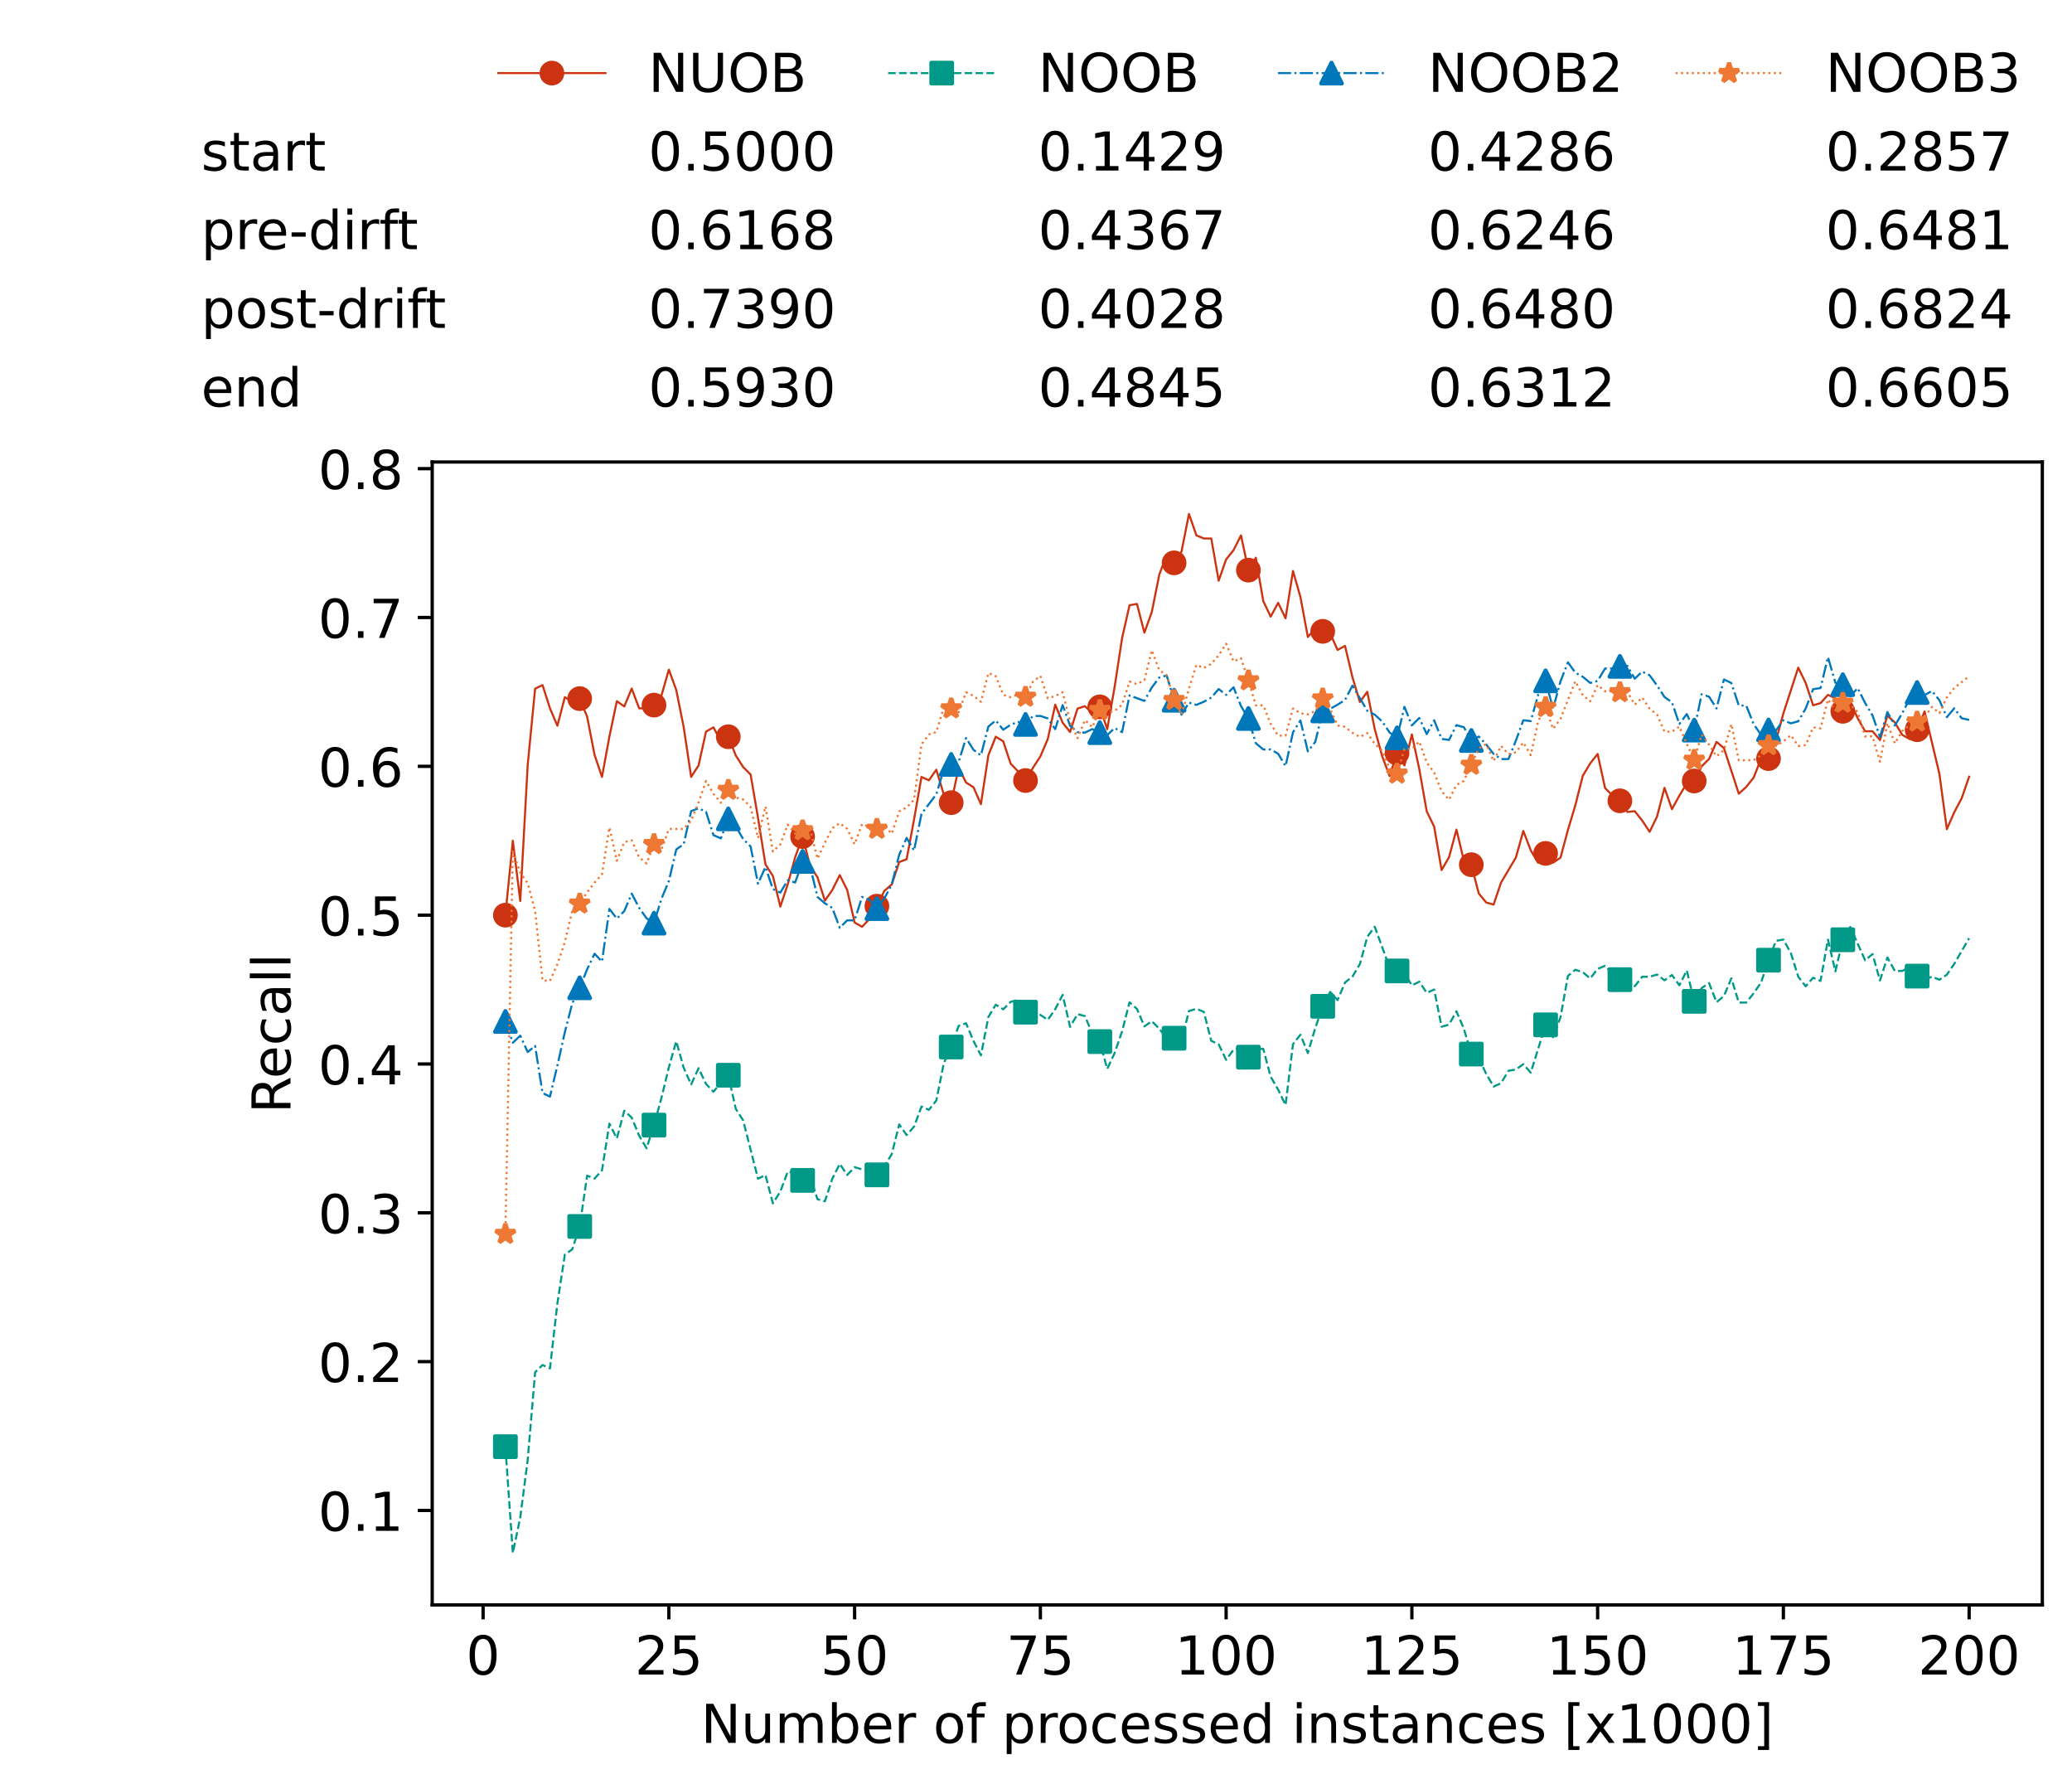 <?xml version="1.0" encoding="utf-8" standalone="no"?>
<!DOCTYPE svg PUBLIC "-//W3C//DTD SVG 1.1//EN"
  "http://www.w3.org/Graphics/SVG/1.1/DTD/svg11.dtd">
<!-- Created with matplotlib (https://matplotlib.org/) -->
<svg height="432.615pt" version="1.1" viewBox="0 0 502.65 432.615" width="502.65pt" xmlns="http://www.w3.org/2000/svg" xmlns:xlink="http://www.w3.org/1999/xlink">
 <defs>
  <style type="text/css">*{stroke-linecap:butt;stroke-linejoin:round;}</style>
 </defs>
 <g id="figure_1">
  <g id="patch_1">
   <path d="M 0 432.615 
L 502.65 432.615 
L 502.65 0 
L 0 0 
z
" style="fill:#ffffff;"/>
  </g>
  <g id="axes_1">
   <g id="patch_2">
    <path d="M 104.85 389.252 
L 495.45 389.252 
L 495.45 112.052 
L 104.85 112.052 
z
" style="fill:#ffffff;"/>
   </g>
   <g id="matplotlib.axis_1">
    <g id="xtick_1">
     <g id="line2d_1">
      <defs>
       <path d="M 0 0 
L 0 3.5 
" id="mf5b6b61324" style="stroke:#000000;stroke-width:0.8;"/>
      </defs>
      <g>
       <use style="stroke:#000000;stroke-width:0.8;" x="117.197" xlink:href="#mf5b6b61324" y="389.252"/>
      </g>
     </g>
     <g id="text_1">
      <!-- 0 -->
      <g transform="translate(113.061 406.13)scale(0.13 -0.13)">
       <defs>
        <path d="M 31.781 66.406 
Q 24.172 66.406 20.328 58.906 
Q 16.5 51.422 16.5 36.375 
Q 16.5 21.391 20.328 13.891 
Q 24.172 6.391 31.781 6.391 
Q 39.453 6.391 43.281 13.891 
Q 47.125 21.391 47.125 36.375 
Q 47.125 51.422 43.281 58.906 
Q 39.453 66.406 31.781 66.406 
z
M 31.781 74.219 
Q 44.047 74.219 50.516 64.516 
Q 56.984 54.828 56.984 36.375 
Q 56.984 17.969 50.516 8.266 
Q 44.047 -1.422 31.781 -1.422 
Q 19.531 -1.422 13.062 8.266 
Q 6.594 17.969 6.594 36.375 
Q 6.594 54.828 13.062 64.516 
Q 19.531 74.219 31.781 74.219 
z
" id="DejaVuSans-48"/>
       </defs>
       <use xlink:href="#DejaVuSans-48"/>
      </g>
     </g>
    </g>
    <g id="xtick_2">
     <g id="line2d_2">
      <g>
       <use style="stroke:#000000;stroke-width:0.8;" x="162.259" xlink:href="#mf5b6b61324" y="389.252"/>
      </g>
     </g>
     <g id="text_2">
      <!-- 25 -->
      <g transform="translate(153.988 406.13)scale(0.13 -0.13)">
       <defs>
        <path d="M 19.188 8.297 
L 53.609 8.297 
L 53.609 0 
L 7.328 0 
L 7.328 8.297 
Q 12.938 14.109 22.625 23.891 
Q 32.328 33.688 34.812 36.531 
Q 39.547 41.844 41.422 45.531 
Q 43.312 49.219 43.312 52.781 
Q 43.312 58.594 39.234 62.25 
Q 35.156 65.922 28.609 65.922 
Q 23.969 65.922 18.812 64.312 
Q 13.672 62.703 7.812 59.422 
L 7.812 69.391 
Q 13.766 71.781 18.938 73 
Q 24.125 74.219 28.422 74.219 
Q 39.75 74.219 46.484 68.547 
Q 53.219 62.891 53.219 53.422 
Q 53.219 48.922 51.531 44.891 
Q 49.859 40.875 45.406 35.406 
Q 44.188 33.984 37.641 27.219 
Q 31.109 20.453 19.188 8.297 
z
" id="DejaVuSans-50"/>
        <path d="M 10.797 72.906 
L 49.516 72.906 
L 49.516 64.594 
L 19.828 64.594 
L 19.828 46.734 
Q 21.969 47.469 24.109 47.828 
Q 26.266 48.188 28.422 48.188 
Q 40.625 48.188 47.75 41.5 
Q 54.891 34.812 54.891 23.391 
Q 54.891 11.625 47.562 5.094 
Q 40.234 -1.422 26.906 -1.422 
Q 22.312 -1.422 17.547 -0.641 
Q 12.797 0.141 7.719 1.703 
L 7.719 11.625 
Q 12.109 9.234 16.797 8.062 
Q 21.484 6.891 26.703 6.891 
Q 35.156 6.891 40.078 11.328 
Q 45.016 15.766 45.016 23.391 
Q 45.016 31 40.078 35.438 
Q 35.156 39.891 26.703 39.891 
Q 22.75 39.891 18.812 39.016 
Q 14.891 38.141 10.797 36.281 
z
" id="DejaVuSans-53"/>
       </defs>
       <use xlink:href="#DejaVuSans-50"/>
       <use x="63.623" xlink:href="#DejaVuSans-53"/>
      </g>
     </g>
    </g>
    <g id="xtick_3">
     <g id="line2d_3">
      <g>
       <use style="stroke:#000000;stroke-width:0.8;" x="207.322" xlink:href="#mf5b6b61324" y="389.252"/>
      </g>
     </g>
     <g id="text_3">
      <!-- 50 -->
      <g transform="translate(199.05 406.13)scale(0.13 -0.13)">
       <use xlink:href="#DejaVuSans-53"/>
       <use x="63.623" xlink:href="#DejaVuSans-48"/>
      </g>
     </g>
    </g>
    <g id="xtick_4">
     <g id="line2d_4">
      <g>
       <use style="stroke:#000000;stroke-width:0.8;" x="252.384" xlink:href="#mf5b6b61324" y="389.252"/>
      </g>
     </g>
     <g id="text_4">
      <!-- 75 -->
      <g transform="translate(244.113 406.13)scale(0.13 -0.13)">
       <defs>
        <path d="M 8.203 72.906 
L 55.078 72.906 
L 55.078 68.703 
L 28.609 0 
L 18.312 0 
L 43.219 64.594 
L 8.203 64.594 
z
" id="DejaVuSans-55"/>
       </defs>
       <use xlink:href="#DejaVuSans-55"/>
       <use x="63.623" xlink:href="#DejaVuSans-53"/>
      </g>
     </g>
    </g>
    <g id="xtick_5">
     <g id="line2d_5">
      <g>
       <use style="stroke:#000000;stroke-width:0.8;" x="297.446" xlink:href="#mf5b6b61324" y="389.252"/>
      </g>
     </g>
     <g id="text_5">
      <!-- 100 -->
      <g transform="translate(285.039 406.13)scale(0.13 -0.13)">
       <defs>
        <path d="M 12.406 8.297 
L 28.516 8.297 
L 28.516 63.922 
L 10.984 60.406 
L 10.984 69.391 
L 28.422 72.906 
L 38.281 72.906 
L 38.281 8.297 
L 54.391 8.297 
L 54.391 0 
L 12.406 0 
z
" id="DejaVuSans-49"/>
       </defs>
       <use xlink:href="#DejaVuSans-49"/>
       <use x="63.623" xlink:href="#DejaVuSans-48"/>
       <use x="127.246" xlink:href="#DejaVuSans-48"/>
      </g>
     </g>
    </g>
    <g id="xtick_6">
     <g id="line2d_6">
      <g>
       <use style="stroke:#000000;stroke-width:0.8;" x="342.509" xlink:href="#mf5b6b61324" y="389.252"/>
      </g>
     </g>
     <g id="text_6">
      <!-- 125 -->
      <g transform="translate(330.102 406.13)scale(0.13 -0.13)">
       <use xlink:href="#DejaVuSans-49"/>
       <use x="63.623" xlink:href="#DejaVuSans-50"/>
       <use x="127.246" xlink:href="#DejaVuSans-53"/>
      </g>
     </g>
    </g>
    <g id="xtick_7">
     <g id="line2d_7">
      <g>
       <use style="stroke:#000000;stroke-width:0.8;" x="387.571" xlink:href="#mf5b6b61324" y="389.252"/>
      </g>
     </g>
     <g id="text_7">
      <!-- 150 -->
      <g transform="translate(375.164 406.13)scale(0.13 -0.13)">
       <use xlink:href="#DejaVuSans-49"/>
       <use x="63.623" xlink:href="#DejaVuSans-53"/>
       <use x="127.246" xlink:href="#DejaVuSans-48"/>
      </g>
     </g>
    </g>
    <g id="xtick_8">
     <g id="line2d_8">
      <g>
       <use style="stroke:#000000;stroke-width:0.8;" x="432.633" xlink:href="#mf5b6b61324" y="389.252"/>
      </g>
     </g>
     <g id="text_8">
      <!-- 175 -->
      <g transform="translate(420.226 406.13)scale(0.13 -0.13)">
       <use xlink:href="#DejaVuSans-49"/>
       <use x="63.623" xlink:href="#DejaVuSans-55"/>
       <use x="127.246" xlink:href="#DejaVuSans-53"/>
      </g>
     </g>
    </g>
    <g id="xtick_9">
     <g id="line2d_9">
      <g>
       <use style="stroke:#000000;stroke-width:0.8;" x="477.695" xlink:href="#mf5b6b61324" y="389.252"/>
      </g>
     </g>
     <g id="text_9">
      <!-- 200 -->
      <g transform="translate(465.289 406.13)scale(0.13 -0.13)">
       <use xlink:href="#DejaVuSans-50"/>
       <use x="63.623" xlink:href="#DejaVuSans-48"/>
       <use x="127.246" xlink:href="#DejaVuSans-48"/>
      </g>
     </g>
    </g>
    <g id="text_10">
     <!-- Number of processed instances [x1000] -->
     <g transform="translate(170.025 422.711)scale(0.13 -0.13)">
      <defs>
       <path d="M 9.812 72.906 
L 23.094 72.906 
L 55.422 11.922 
L 55.422 72.906 
L 64.984 72.906 
L 64.984 0 
L 51.703 0 
L 19.391 60.984 
L 19.391 0 
L 9.812 0 
z
" id="DejaVuSans-78"/>
       <path d="M 8.5 21.578 
L 8.5 54.688 
L 17.484 54.688 
L 17.484 21.922 
Q 17.484 14.156 20.5 10.266 
Q 23.531 6.391 29.594 6.391 
Q 36.859 6.391 41.078 11.031 
Q 45.312 15.672 45.312 23.688 
L 45.312 54.688 
L 54.297 54.688 
L 54.297 0 
L 45.312 0 
L 45.312 8.406 
Q 42.047 3.422 37.719 1 
Q 33.406 -1.422 27.688 -1.422 
Q 18.266 -1.422 13.375 4.438 
Q 8.5 10.297 8.5 21.578 
z
M 31.109 56 
z
" id="DejaVuSans-117"/>
       <path d="M 52 44.188 
Q 55.375 50.25 60.062 53.125 
Q 64.75 56 71.094 56 
Q 79.641 56 84.281 50.016 
Q 88.922 44.047 88.922 33.016 
L 88.922 0 
L 79.891 0 
L 79.891 32.719 
Q 79.891 40.578 77.094 44.375 
Q 74.312 48.188 68.609 48.188 
Q 61.625 48.188 57.562 43.547 
Q 53.516 38.922 53.516 30.906 
L 53.516 0 
L 44.484 0 
L 44.484 32.719 
Q 44.484 40.625 41.703 44.406 
Q 38.922 48.188 33.109 48.188 
Q 26.219 48.188 22.156 43.531 
Q 18.109 38.875 18.109 30.906 
L 18.109 0 
L 9.078 0 
L 9.078 54.688 
L 18.109 54.688 
L 18.109 46.188 
Q 21.188 51.219 25.484 53.609 
Q 29.781 56 35.688 56 
Q 41.656 56 45.828 52.969 
Q 50 49.953 52 44.188 
z
" id="DejaVuSans-109"/>
       <path d="M 48.688 27.297 
Q 48.688 37.203 44.609 42.844 
Q 40.531 48.484 33.406 48.484 
Q 26.266 48.484 22.188 42.844 
Q 18.109 37.203 18.109 27.297 
Q 18.109 17.391 22.188 11.75 
Q 26.266 6.109 33.406 6.109 
Q 40.531 6.109 44.609 11.75 
Q 48.688 17.391 48.688 27.297 
z
M 18.109 46.391 
Q 20.953 51.266 25.266 53.625 
Q 29.594 56 35.594 56 
Q 45.562 56 51.781 48.094 
Q 58.016 40.188 58.016 27.297 
Q 58.016 14.406 51.781 6.484 
Q 45.562 -1.422 35.594 -1.422 
Q 29.594 -1.422 25.266 0.953 
Q 20.953 3.328 18.109 8.203 
L 18.109 0 
L 9.078 0 
L 9.078 75.984 
L 18.109 75.984 
z
" id="DejaVuSans-98"/>
       <path d="M 56.203 29.594 
L 56.203 25.203 
L 14.891 25.203 
Q 15.484 15.922 20.484 11.062 
Q 25.484 6.203 34.422 6.203 
Q 39.594 6.203 44.453 7.469 
Q 49.312 8.734 54.109 11.281 
L 54.109 2.781 
Q 49.266 0.734 44.188 -0.344 
Q 39.109 -1.422 33.891 -1.422 
Q 20.797 -1.422 13.156 6.188 
Q 5.516 13.812 5.516 26.812 
Q 5.516 40.234 12.766 48.109 
Q 20.016 56 32.328 56 
Q 43.359 56 49.781 48.891 
Q 56.203 41.797 56.203 29.594 
z
M 47.219 32.234 
Q 47.125 39.594 43.094 43.984 
Q 39.062 48.391 32.422 48.391 
Q 24.906 48.391 20.391 44.141 
Q 15.875 39.891 15.188 32.172 
z
" id="DejaVuSans-101"/>
       <path d="M 41.109 46.297 
Q 39.594 47.172 37.812 47.578 
Q 36.031 48 33.891 48 
Q 26.266 48 22.188 43.047 
Q 18.109 38.094 18.109 28.812 
L 18.109 0 
L 9.078 0 
L 9.078 54.688 
L 18.109 54.688 
L 18.109 46.188 
Q 20.953 51.172 25.484 53.578 
Q 30.031 56 36.531 56 
Q 37.453 56 38.578 55.875 
Q 39.703 55.766 41.062 55.516 
z
" id="DejaVuSans-114"/>
       <path id="DejaVuSans-32"/>
       <path d="M 30.609 48.391 
Q 23.391 48.391 19.188 42.75 
Q 14.984 37.109 14.984 27.297 
Q 14.984 17.484 19.156 11.844 
Q 23.344 6.203 30.609 6.203 
Q 37.797 6.203 41.984 11.859 
Q 46.188 17.531 46.188 27.297 
Q 46.188 37.016 41.984 42.703 
Q 37.797 48.391 30.609 48.391 
z
M 30.609 56 
Q 42.328 56 49.016 48.375 
Q 55.719 40.766 55.719 27.297 
Q 55.719 13.875 49.016 6.219 
Q 42.328 -1.422 30.609 -1.422 
Q 18.844 -1.422 12.172 6.219 
Q 5.516 13.875 5.516 27.297 
Q 5.516 40.766 12.172 48.375 
Q 18.844 56 30.609 56 
z
" id="DejaVuSans-111"/>
       <path d="M 37.109 75.984 
L 37.109 68.5 
L 28.516 68.5 
Q 23.688 68.5 21.797 66.547 
Q 19.922 64.594 19.922 59.516 
L 19.922 54.688 
L 34.719 54.688 
L 34.719 47.703 
L 19.922 47.703 
L 19.922 0 
L 10.891 0 
L 10.891 47.703 
L 2.297 47.703 
L 2.297 54.688 
L 10.891 54.688 
L 10.891 58.5 
Q 10.891 67.625 15.141 71.797 
Q 19.391 75.984 28.609 75.984 
z
" id="DejaVuSans-102"/>
       <path d="M 18.109 8.203 
L 18.109 -20.797 
L 9.078 -20.797 
L 9.078 54.688 
L 18.109 54.688 
L 18.109 46.391 
Q 20.953 51.266 25.266 53.625 
Q 29.594 56 35.594 56 
Q 45.562 56 51.781 48.094 
Q 58.016 40.188 58.016 27.297 
Q 58.016 14.406 51.781 6.484 
Q 45.562 -1.422 35.594 -1.422 
Q 29.594 -1.422 25.266 0.953 
Q 20.953 3.328 18.109 8.203 
z
M 48.688 27.297 
Q 48.688 37.203 44.609 42.844 
Q 40.531 48.484 33.406 48.484 
Q 26.266 48.484 22.188 42.844 
Q 18.109 37.203 18.109 27.297 
Q 18.109 17.391 22.188 11.75 
Q 26.266 6.109 33.406 6.109 
Q 40.531 6.109 44.609 11.75 
Q 48.688 17.391 48.688 27.297 
z
" id="DejaVuSans-112"/>
       <path d="M 48.781 52.594 
L 48.781 44.188 
Q 44.969 46.297 41.141 47.344 
Q 37.312 48.391 33.406 48.391 
Q 24.656 48.391 19.812 42.844 
Q 14.984 37.312 14.984 27.297 
Q 14.984 17.281 19.812 11.734 
Q 24.656 6.203 33.406 6.203 
Q 37.312 6.203 41.141 7.25 
Q 44.969 8.297 48.781 10.406 
L 48.781 2.094 
Q 45.016 0.344 40.984 -0.531 
Q 36.969 -1.422 32.422 -1.422 
Q 20.062 -1.422 12.781 6.344 
Q 5.516 14.109 5.516 27.297 
Q 5.516 40.672 12.859 48.328 
Q 20.219 56 33.016 56 
Q 37.156 56 41.109 55.141 
Q 45.062 54.297 48.781 52.594 
z
" id="DejaVuSans-99"/>
       <path d="M 44.281 53.078 
L 44.281 44.578 
Q 40.484 46.531 36.375 47.5 
Q 32.281 48.484 27.875 48.484 
Q 21.188 48.484 17.844 46.438 
Q 14.5 44.391 14.5 40.281 
Q 14.5 37.156 16.891 35.375 
Q 19.281 33.594 26.516 31.984 
L 29.594 31.297 
Q 39.156 29.25 43.188 25.516 
Q 47.219 21.781 47.219 15.094 
Q 47.219 7.469 41.188 3.016 
Q 35.156 -1.422 24.609 -1.422 
Q 20.219 -1.422 15.453 -0.562 
Q 10.688 0.297 5.422 2 
L 5.422 11.281 
Q 10.406 8.688 15.234 7.391 
Q 20.062 6.109 24.812 6.109 
Q 31.156 6.109 34.562 8.281 
Q 37.984 10.453 37.984 14.406 
Q 37.984 18.062 35.516 20.016 
Q 33.062 21.969 24.703 23.781 
L 21.578 24.516 
Q 13.234 26.266 9.516 29.906 
Q 5.812 33.547 5.812 39.891 
Q 5.812 47.609 11.281 51.797 
Q 16.75 56 26.812 56 
Q 31.781 56 36.172 55.266 
Q 40.578 54.547 44.281 53.078 
z
" id="DejaVuSans-115"/>
       <path d="M 45.406 46.391 
L 45.406 75.984 
L 54.391 75.984 
L 54.391 0 
L 45.406 0 
L 45.406 8.203 
Q 42.578 3.328 38.25 0.953 
Q 33.938 -1.422 27.875 -1.422 
Q 17.969 -1.422 11.734 6.484 
Q 5.516 14.406 5.516 27.297 
Q 5.516 40.188 11.734 48.094 
Q 17.969 56 27.875 56 
Q 33.938 56 38.25 53.625 
Q 42.578 51.266 45.406 46.391 
z
M 14.797 27.297 
Q 14.797 17.391 18.875 11.75 
Q 22.953 6.109 30.078 6.109 
Q 37.203 6.109 41.297 11.75 
Q 45.406 17.391 45.406 27.297 
Q 45.406 37.203 41.297 42.844 
Q 37.203 48.484 30.078 48.484 
Q 22.953 48.484 18.875 42.844 
Q 14.797 37.203 14.797 27.297 
z
" id="DejaVuSans-100"/>
       <path d="M 9.422 54.688 
L 18.406 54.688 
L 18.406 0 
L 9.422 0 
z
M 9.422 75.984 
L 18.406 75.984 
L 18.406 64.594 
L 9.422 64.594 
z
" id="DejaVuSans-105"/>
       <path d="M 54.891 33.016 
L 54.891 0 
L 45.906 0 
L 45.906 32.719 
Q 45.906 40.484 42.875 44.328 
Q 39.844 48.188 33.797 48.188 
Q 26.516 48.188 22.312 43.547 
Q 18.109 38.922 18.109 30.906 
L 18.109 0 
L 9.078 0 
L 9.078 54.688 
L 18.109 54.688 
L 18.109 46.188 
Q 21.344 51.125 25.703 53.562 
Q 30.078 56 35.797 56 
Q 45.219 56 50.047 50.172 
Q 54.891 44.344 54.891 33.016 
z
" id="DejaVuSans-110"/>
       <path d="M 18.312 70.219 
L 18.312 54.688 
L 36.812 54.688 
L 36.812 47.703 
L 18.312 47.703 
L 18.312 18.016 
Q 18.312 11.328 20.141 9.422 
Q 21.969 7.516 27.594 7.516 
L 36.812 7.516 
L 36.812 0 
L 27.594 0 
Q 17.188 0 13.234 3.875 
Q 9.281 7.766 9.281 18.016 
L 9.281 47.703 
L 2.688 47.703 
L 2.688 54.688 
L 9.281 54.688 
L 9.281 70.219 
z
" id="DejaVuSans-116"/>
       <path d="M 34.281 27.484 
Q 23.391 27.484 19.188 25 
Q 14.984 22.516 14.984 16.5 
Q 14.984 11.719 18.141 8.906 
Q 21.297 6.109 26.703 6.109 
Q 34.188 6.109 38.703 11.406 
Q 43.219 16.703 43.219 25.484 
L 43.219 27.484 
z
M 52.203 31.203 
L 52.203 0 
L 43.219 0 
L 43.219 8.297 
Q 40.141 3.328 35.547 0.953 
Q 30.953 -1.422 24.312 -1.422 
Q 15.922 -1.422 10.953 3.297 
Q 6 8.016 6 15.922 
Q 6 25.141 12.172 29.828 
Q 18.359 34.516 30.609 34.516 
L 43.219 34.516 
L 43.219 35.406 
Q 43.219 41.609 39.141 45 
Q 35.062 48.391 27.688 48.391 
Q 23 48.391 18.547 47.266 
Q 14.109 46.141 10.016 43.891 
L 10.016 52.203 
Q 14.938 54.109 19.578 55.047 
Q 24.219 56 28.609 56 
Q 40.484 56 46.344 49.844 
Q 52.203 43.703 52.203 31.203 
z
" id="DejaVuSans-97"/>
       <path d="M 8.594 75.984 
L 29.297 75.984 
L 29.297 69 
L 17.578 69 
L 17.578 -6.203 
L 29.297 -6.203 
L 29.297 -13.188 
L 8.594 -13.188 
z
" id="DejaVuSans-91"/>
       <path d="M 54.891 54.688 
L 35.109 28.078 
L 55.906 0 
L 45.312 0 
L 29.391 21.484 
L 13.484 0 
L 2.875 0 
L 24.125 28.609 
L 4.688 54.688 
L 15.281 54.688 
L 29.781 35.203 
L 44.281 54.688 
z
" id="DejaVuSans-120"/>
       <path d="M 30.422 75.984 
L 30.422 -13.188 
L 9.719 -13.188 
L 9.719 -6.203 
L 21.391 -6.203 
L 21.391 69 
L 9.719 69 
L 9.719 75.984 
z
" id="DejaVuSans-93"/>
      </defs>
      <use xlink:href="#DejaVuSans-78"/>
      <use x="74.805" xlink:href="#DejaVuSans-117"/>
      <use x="138.184" xlink:href="#DejaVuSans-109"/>
      <use x="235.596" xlink:href="#DejaVuSans-98"/>
      <use x="299.072" xlink:href="#DejaVuSans-101"/>
      <use x="360.596" xlink:href="#DejaVuSans-114"/>
      <use x="401.709" xlink:href="#DejaVuSans-32"/>
      <use x="433.496" xlink:href="#DejaVuSans-111"/>
      <use x="494.678" xlink:href="#DejaVuSans-102"/>
      <use x="529.883" xlink:href="#DejaVuSans-32"/>
      <use x="561.67" xlink:href="#DejaVuSans-112"/>
      <use x="625.146" xlink:href="#DejaVuSans-114"/>
      <use x="664.01" xlink:href="#DejaVuSans-111"/>
      <use x="725.191" xlink:href="#DejaVuSans-99"/>
      <use x="780.172" xlink:href="#DejaVuSans-101"/>
      <use x="841.695" xlink:href="#DejaVuSans-115"/>
      <use x="893.795" xlink:href="#DejaVuSans-115"/>
      <use x="945.895" xlink:href="#DejaVuSans-101"/>
      <use x="1007.418" xlink:href="#DejaVuSans-100"/>
      <use x="1070.895" xlink:href="#DejaVuSans-32"/>
      <use x="1102.682" xlink:href="#DejaVuSans-105"/>
      <use x="1130.465" xlink:href="#DejaVuSans-110"/>
      <use x="1193.844" xlink:href="#DejaVuSans-115"/>
      <use x="1245.943" xlink:href="#DejaVuSans-116"/>
      <use x="1285.152" xlink:href="#DejaVuSans-97"/>
      <use x="1346.432" xlink:href="#DejaVuSans-110"/>
      <use x="1409.811" xlink:href="#DejaVuSans-99"/>
      <use x="1464.791" xlink:href="#DejaVuSans-101"/>
      <use x="1526.314" xlink:href="#DejaVuSans-115"/>
      <use x="1578.414" xlink:href="#DejaVuSans-32"/>
      <use x="1610.201" xlink:href="#DejaVuSans-91"/>
      <use x="1649.215" xlink:href="#DejaVuSans-120"/>
      <use x="1708.395" xlink:href="#DejaVuSans-49"/>
      <use x="1772.018" xlink:href="#DejaVuSans-48"/>
      <use x="1835.641" xlink:href="#DejaVuSans-48"/>
      <use x="1899.264" xlink:href="#DejaVuSans-48"/>
      <use x="1962.887" xlink:href="#DejaVuSans-93"/>
     </g>
    </g>
   </g>
   <g id="matplotlib.axis_2">
    <g id="ytick_1">
     <g id="line2d_10">
      <defs>
       <path d="M 0 0 
L -3.5 0 
" id="m8ef7297018" style="stroke:#000000;stroke-width:0.8;"/>
      </defs>
      <g>
       <use style="stroke:#000000;stroke-width:0.8;" x="104.85" xlink:href="#m8ef7297018" y="366.339"/>
      </g>
     </g>
     <g id="text_11">
      <!-- 0.1 -->
      <g transform="translate(77.176 371.278)scale(0.13 -0.13)">
       <defs>
        <path d="M 10.688 12.406 
L 21 12.406 
L 21 0 
L 10.688 0 
z
" id="DejaVuSans-46"/>
       </defs>
       <use xlink:href="#DejaVuSans-48"/>
       <use x="63.623" xlink:href="#DejaVuSans-46"/>
       <use x="95.41" xlink:href="#DejaVuSans-49"/>
      </g>
     </g>
    </g>
    <g id="ytick_2">
     <g id="line2d_11">
      <g>
       <use style="stroke:#000000;stroke-width:0.8;" x="104.85" xlink:href="#m8ef7297018" y="330.243"/>
      </g>
     </g>
     <g id="text_12">
      <!-- 0.2 -->
      <g transform="translate(77.176 335.182)scale(0.13 -0.13)">
       <use xlink:href="#DejaVuSans-48"/>
       <use x="63.623" xlink:href="#DejaVuSans-46"/>
       <use x="95.41" xlink:href="#DejaVuSans-50"/>
      </g>
     </g>
    </g>
    <g id="ytick_3">
     <g id="line2d_12">
      <g>
       <use style="stroke:#000000;stroke-width:0.8;" x="104.85" xlink:href="#m8ef7297018" y="294.147"/>
      </g>
     </g>
     <g id="text_13">
      <!-- 0.3 -->
      <g transform="translate(77.176 299.086)scale(0.13 -0.13)">
       <defs>
        <path d="M 40.578 39.312 
Q 47.656 37.797 51.625 33 
Q 55.609 28.219 55.609 21.188 
Q 55.609 10.406 48.188 4.484 
Q 40.766 -1.422 27.094 -1.422 
Q 22.516 -1.422 17.656 -0.516 
Q 12.797 0.391 7.625 2.203 
L 7.625 11.719 
Q 11.719 9.328 16.594 8.109 
Q 21.484 6.891 26.812 6.891 
Q 36.078 6.891 40.938 10.547 
Q 45.797 14.203 45.797 21.188 
Q 45.797 27.641 41.281 31.266 
Q 36.766 34.906 28.719 34.906 
L 20.219 34.906 
L 20.219 43.016 
L 29.109 43.016 
Q 36.375 43.016 40.234 45.922 
Q 44.094 48.828 44.094 54.297 
Q 44.094 59.906 40.109 62.906 
Q 36.141 65.922 28.719 65.922 
Q 24.656 65.922 20.016 65.031 
Q 15.375 64.156 9.812 62.312 
L 9.812 71.094 
Q 15.438 72.656 20.344 73.438 
Q 25.25 74.219 29.594 74.219 
Q 40.828 74.219 47.359 69.109 
Q 53.906 64.016 53.906 55.328 
Q 53.906 49.266 50.438 45.094 
Q 46.969 40.922 40.578 39.312 
z
" id="DejaVuSans-51"/>
       </defs>
       <use xlink:href="#DejaVuSans-48"/>
       <use x="63.623" xlink:href="#DejaVuSans-46"/>
       <use x="95.41" xlink:href="#DejaVuSans-51"/>
      </g>
     </g>
    </g>
    <g id="ytick_4">
     <g id="line2d_13">
      <g>
       <use style="stroke:#000000;stroke-width:0.8;" x="104.85" xlink:href="#m8ef7297018" y="258.051"/>
      </g>
     </g>
     <g id="text_14">
      <!-- 0.4 -->
      <g transform="translate(77.176 262.99)scale(0.13 -0.13)">
       <defs>
        <path d="M 37.797 64.312 
L 12.891 25.391 
L 37.797 25.391 
z
M 35.203 72.906 
L 47.609 72.906 
L 47.609 25.391 
L 58.016 25.391 
L 58.016 17.188 
L 47.609 17.188 
L 47.609 0 
L 37.797 0 
L 37.797 17.188 
L 4.891 17.188 
L 4.891 26.703 
z
" id="DejaVuSans-52"/>
       </defs>
       <use xlink:href="#DejaVuSans-48"/>
       <use x="63.623" xlink:href="#DejaVuSans-46"/>
       <use x="95.41" xlink:href="#DejaVuSans-52"/>
      </g>
     </g>
    </g>
    <g id="ytick_5">
     <g id="line2d_14">
      <g>
       <use style="stroke:#000000;stroke-width:0.8;" x="104.85" xlink:href="#m8ef7297018" y="221.956"/>
      </g>
     </g>
     <g id="text_15">
      <!-- 0.5 -->
      <g transform="translate(77.176 226.895)scale(0.13 -0.13)">
       <use xlink:href="#DejaVuSans-48"/>
       <use x="63.623" xlink:href="#DejaVuSans-46"/>
       <use x="95.41" xlink:href="#DejaVuSans-53"/>
      </g>
     </g>
    </g>
    <g id="ytick_6">
     <g id="line2d_15">
      <g>
       <use style="stroke:#000000;stroke-width:0.8;" x="104.85" xlink:href="#m8ef7297018" y="185.86"/>
      </g>
     </g>
     <g id="text_16">
      <!-- 0.6 -->
      <g transform="translate(77.176 190.799)scale(0.13 -0.13)">
       <defs>
        <path d="M 33.016 40.375 
Q 26.375 40.375 22.484 35.828 
Q 18.609 31.297 18.609 23.391 
Q 18.609 15.531 22.484 10.953 
Q 26.375 6.391 33.016 6.391 
Q 39.656 6.391 43.531 10.953 
Q 47.406 15.531 47.406 23.391 
Q 47.406 31.297 43.531 35.828 
Q 39.656 40.375 33.016 40.375 
z
M 52.594 71.297 
L 52.594 62.312 
Q 48.875 64.062 45.094 64.984 
Q 41.312 65.922 37.594 65.922 
Q 27.828 65.922 22.672 59.328 
Q 17.531 52.734 16.797 39.406 
Q 19.672 43.656 24.016 45.922 
Q 28.375 48.188 33.594 48.188 
Q 44.578 48.188 50.953 41.516 
Q 57.328 34.859 57.328 23.391 
Q 57.328 12.156 50.688 5.359 
Q 44.047 -1.422 33.016 -1.422 
Q 20.359 -1.422 13.672 8.266 
Q 6.984 17.969 6.984 36.375 
Q 6.984 53.656 15.188 63.938 
Q 23.391 74.219 37.203 74.219 
Q 40.922 74.219 44.703 73.484 
Q 48.484 72.75 52.594 71.297 
z
" id="DejaVuSans-54"/>
       </defs>
       <use xlink:href="#DejaVuSans-48"/>
       <use x="63.623" xlink:href="#DejaVuSans-46"/>
       <use x="95.41" xlink:href="#DejaVuSans-54"/>
      </g>
     </g>
    </g>
    <g id="ytick_7">
     <g id="line2d_16">
      <g>
       <use style="stroke:#000000;stroke-width:0.8;" x="104.85" xlink:href="#m8ef7297018" y="149.764"/>
      </g>
     </g>
     <g id="text_17">
      <!-- 0.7 -->
      <g transform="translate(77.176 154.703)scale(0.13 -0.13)">
       <use xlink:href="#DejaVuSans-48"/>
       <use x="63.623" xlink:href="#DejaVuSans-46"/>
       <use x="95.41" xlink:href="#DejaVuSans-55"/>
      </g>
     </g>
    </g>
    <g id="ytick_8">
     <g id="line2d_17">
      <g>
       <use style="stroke:#000000;stroke-width:0.8;" x="104.85" xlink:href="#m8ef7297018" y="113.668"/>
      </g>
     </g>
     <g id="text_18">
      <!-- 0.8 -->
      <g transform="translate(77.176 118.607)scale(0.13 -0.13)">
       <defs>
        <path d="M 31.781 34.625 
Q 24.75 34.625 20.719 30.859 
Q 16.703 27.094 16.703 20.516 
Q 16.703 13.922 20.719 10.156 
Q 24.75 6.391 31.781 6.391 
Q 38.812 6.391 42.859 10.172 
Q 46.922 13.969 46.922 20.516 
Q 46.922 27.094 42.891 30.859 
Q 38.875 34.625 31.781 34.625 
z
M 21.922 38.812 
Q 15.578 40.375 12.031 44.719 
Q 8.5 49.078 8.5 55.328 
Q 8.5 64.062 14.719 69.141 
Q 20.953 74.219 31.781 74.219 
Q 42.672 74.219 48.875 69.141 
Q 55.078 64.062 55.078 55.328 
Q 55.078 49.078 51.531 44.719 
Q 48 40.375 41.703 38.812 
Q 48.828 37.156 52.797 32.312 
Q 56.781 27.484 56.781 20.516 
Q 56.781 9.906 50.312 4.234 
Q 43.844 -1.422 31.781 -1.422 
Q 19.734 -1.422 13.25 4.234 
Q 6.781 9.906 6.781 20.516 
Q 6.781 27.484 10.781 32.312 
Q 14.797 37.156 21.922 38.812 
z
M 18.312 54.391 
Q 18.312 48.734 21.844 45.562 
Q 25.391 42.391 31.781 42.391 
Q 38.141 42.391 41.719 45.562 
Q 45.312 48.734 45.312 54.391 
Q 45.312 60.062 41.719 63.234 
Q 38.141 66.406 31.781 66.406 
Q 25.391 66.406 21.844 63.234 
Q 18.312 60.062 18.312 54.391 
z
" id="DejaVuSans-56"/>
       </defs>
       <use xlink:href="#DejaVuSans-48"/>
       <use x="63.623" xlink:href="#DejaVuSans-46"/>
       <use x="95.41" xlink:href="#DejaVuSans-56"/>
      </g>
     </g>
    </g>
    <g id="text_19">
     <!-- Recall -->
     <g transform="translate(70.472 270.044)rotate(-90)scale(0.13 -0.13)">
      <defs>
       <path d="M 44.391 34.188 
Q 47.562 33.109 50.562 29.594 
Q 53.562 26.078 56.594 19.922 
L 66.609 0 
L 56 0 
L 46.688 18.703 
Q 43.062 26.031 39.672 28.422 
Q 36.281 30.812 30.422 30.812 
L 19.672 30.812 
L 19.672 0 
L 9.812 0 
L 9.812 72.906 
L 32.078 72.906 
Q 44.578 72.906 50.734 67.672 
Q 56.891 62.453 56.891 51.906 
Q 56.891 45.016 53.688 40.469 
Q 50.484 35.938 44.391 34.188 
z
M 19.672 64.797 
L 19.672 38.922 
L 32.078 38.922 
Q 39.203 38.922 42.844 42.219 
Q 46.484 45.516 46.484 51.906 
Q 46.484 58.297 42.844 61.547 
Q 39.203 64.797 32.078 64.797 
z
" id="DejaVuSans-82"/>
       <path d="M 9.422 75.984 
L 18.406 75.984 
L 18.406 0 
L 9.422 0 
z
" id="DejaVuSans-108"/>
      </defs>
      <use xlink:href="#DejaVuSans-82"/>
      <use x="64.982" xlink:href="#DejaVuSans-101"/>
      <use x="126.506" xlink:href="#DejaVuSans-99"/>
      <use x="181.486" xlink:href="#DejaVuSans-97"/>
      <use x="242.766" xlink:href="#DejaVuSans-108"/>
      <use x="270.549" xlink:href="#DejaVuSans-108"/>
     </g>
    </g>
   </g>
   <g id="line2d_18"/>
   <g id="line2d_19"/>
   <g id="line2d_20"/>
   <g id="line2d_21"/>
   <g id="line2d_22"/>
   <g id="line2d_23">
    <path clip-path="url(#p9a38a49dcf)" d="M 122.605 221.956 
L 124.407 203.908 
L 126.21 218.518 
L 128.012 185.537 
L 129.815 167.038 
L 131.617 166.165 
L 133.419 171.791 
L 135.222 176.011 
L 137.024 169.084 
L 138.827 170.206 
L 140.629 169.441 
L 142.432 173.818 
L 144.234 183.074 
L 146.037 188.429 
L 147.839 178.632 
L 149.642 170.06 
L 151.444 171.343 
L 153.247 166.993 
L 155.049 171.786 
L 156.852 171.833 
L 158.654 171.013 
L 160.457 168.716 
L 162.259 162.413 
L 164.062 167.377 
L 165.864 176.401 
L 167.667 188.432 
L 169.469 185.643 
L 171.272 177.44 
L 173.074 176.408 
L 174.877 179.78 
L 176.679 178.686 
L 178.482 183.198 
L 180.284 186.034 
L 182.087 187.839 
L 183.889 198.367 
L 185.692 209.647 
L 187.494 212.44 
L 189.297 219.888 
L 191.099 214.474 
L 192.902 207.911 
L 194.704 202.892 
L 196.507 210.002 
L 198.309 212.76 
L 200.112 218.432 
L 201.914 215.853 
L 203.717 212.244 
L 205.519 215.853 
L 207.322 223.749 
L 209.124 224.781 
L 210.927 222.89 
L 212.729 219.773 
L 214.532 216.081 
L 216.334 214.494 
L 218.137 209.08 
L 219.939 208.396 
L 221.742 198.757 
L 223.544 188.444 
L 225.347 189.246 
L 227.149 186.681 
L 228.952 192.697 
L 230.754 194.669 
L 232.557 186.247 
L 234.359 189.792 
L 236.162 190.938 
L 237.964 195.04 
L 239.767 183.179 
L 241.569 178.668 
L 243.372 179.796 
L 245.174 185.21 
L 246.976 187.101 
L 248.779 189.306 
L 250.581 186.23 
L 252.384 183.454 
L 254.186 179.242 
L 255.989 170.902 
L 257.791 175.277 
L 259.594 177.533 
L 261.396 171.861 
L 263.199 171.267 
L 265.001 172.986 
L 266.804 171.439 
L 268.606 176.854 
L 270.409 166.541 
L 272.211 154.759 
L 274.014 146.79 
L 275.816 146.468 
L 277.619 153.441 
L 279.421 148.428 
L 281.224 139.404 
L 283.026 134.505 
L 284.829 136.51 
L 286.631 133.753 
L 288.434 124.652 
L 290.236 129.847 
L 292.039 130.599 
L 293.841 130.599 
L 295.644 140.838 
L 297.446 135.682 
L 299.249 133.426 
L 301.051 129.856 
L 302.854 138.278 
L 304.656 135.27 
L 306.459 145.798 
L 308.261 149.558 
L 310.064 146.206 
L 311.866 149.966 
L 313.669 138.481 
L 315.471 144.784 
L 317.274 154.502 
L 319.076 152.369 
L 320.879 153.121 
L 322.681 153.622 
L 324.484 157.633 
L 326.286 156.648 
L 328.089 164.237 
L 329.891 170.253 
L 331.694 167.785 
L 333.496 176.808 
L 335.299 183.371 
L 337.101 188.23 
L 338.904 182.644 
L 340.706 185.652 
L 342.509 178.132 
L 344.311 186.555 
L 346.114 196.782 
L 347.916 200.484 
L 349.719 211.012 
L 351.521 207.918 
L 353.324 201.208 
L 355.126 208.755 
L 356.928 209.722 
L 358.731 216.695 
L 360.533 218.883 
L 362.336 219.398 
L 364.138 214.066 
L 367.743 207.973 
L 369.546 201.527 
L 371.348 206.244 
L 373.151 209.252 
L 374.953 206.971 
L 376.756 209.227 
L 378.558 208.024 
L 380.361 201.321 
L 382.163 195.305 
L 383.966 188.165 
L 385.768 185.157 
L 387.571 182.86 
L 389.373 191.132 
L 391.176 192.937 
L 392.978 194.226 
L 394.781 196.921 
L 396.583 196.739 
L 398.386 199.031 
L 400.188 201.738 
L 401.991 198.022 
L 403.793 191.081 
L 405.596 196.237 
L 407.398 192.979 
L 409.201 189.971 
L 411.003 189.415 
L 412.806 185.87 
L 414.608 184.065 
L 416.411 179.94 
L 418.213 181.444 
L 421.818 192.493 
L 423.621 190.852 
L 425.423 188.596 
L 427.226 183.984 
L 429.028 183.984 
L 430.831 179.648 
L 432.633 173.015 
L 436.238 161.922 
L 438.041 165.637 
L 439.843 171.052 
L 441.646 170.536 
L 443.448 168.531 
L 445.251 169.351 
L 447.053 172.51 
L 448.856 170.189 
L 450.658 174.2 
L 452.461 177.358 
L 454.263 177.358 
L 456.066 179.489 
L 457.868 173.582 
L 459.671 175.223 
L 461.473 178.231 
L 463.276 179.234 
L 465.078 176.978 
L 466.881 172.548 
L 470.485 187.703 
L 472.288 201.102 
L 474.09 197.001 
L 475.893 193.592 
L 477.695 188.378 
L 477.695 188.378 
" style="fill:none;stroke:#cc3311;stroke-linecap:square;stroke-width:0.5;"/>
    <defs>
     <path d="M 0 2.5 
C 0.663 2.5 1.299 2.237 1.768 1.768 
C 2.237 1.299 2.5 0.663 2.5 0 
C 2.5 -0.663 2.237 -1.299 1.768 -1.768 
C 1.299 -2.237 0.663 -2.5 0 -2.5 
C -0.663 -2.5 -1.299 -2.237 -1.768 -1.768 
C -2.237 -1.299 -2.5 -0.663 -2.5 0 
C -2.5 0.663 -2.237 1.299 -1.768 1.768 
C -1.299 2.237 -0.663 2.5 0 2.5 
z
" id="mfb76bed263" style="stroke:#cc3311;"/>
    </defs>
    <g clip-path="url(#p9a38a49dcf)">
     <use style="fill:#cc3311;stroke:#cc3311;" x="122.605" xlink:href="#mfb76bed263" y="221.956"/>
     <use style="fill:#cc3311;stroke:#cc3311;" x="140.629" xlink:href="#mfb76bed263" y="169.441"/>
     <use style="fill:#cc3311;stroke:#cc3311;" x="158.654" xlink:href="#mfb76bed263" y="171.013"/>
     <use style="fill:#cc3311;stroke:#cc3311;" x="176.679" xlink:href="#mfb76bed263" y="178.686"/>
     <use style="fill:#cc3311;stroke:#cc3311;" x="194.704" xlink:href="#mfb76bed263" y="202.892"/>
     <use style="fill:#cc3311;stroke:#cc3311;" x="212.729" xlink:href="#mfb76bed263" y="219.773"/>
     <use style="fill:#cc3311;stroke:#cc3311;" x="230.754" xlink:href="#mfb76bed263" y="194.669"/>
     <use style="fill:#cc3311;stroke:#cc3311;" x="248.779" xlink:href="#mfb76bed263" y="189.306"/>
     <use style="fill:#cc3311;stroke:#cc3311;" x="266.804" xlink:href="#mfb76bed263" y="171.439"/>
     <use style="fill:#cc3311;stroke:#cc3311;" x="284.829" xlink:href="#mfb76bed263" y="136.51"/>
     <use style="fill:#cc3311;stroke:#cc3311;" x="302.854" xlink:href="#mfb76bed263" y="138.278"/>
     <use style="fill:#cc3311;stroke:#cc3311;" x="320.879" xlink:href="#mfb76bed263" y="153.121"/>
     <use style="fill:#cc3311;stroke:#cc3311;" x="338.904" xlink:href="#mfb76bed263" y="182.644"/>
     <use style="fill:#cc3311;stroke:#cc3311;" x="356.928" xlink:href="#mfb76bed263" y="209.722"/>
     <use style="fill:#cc3311;stroke:#cc3311;" x="374.953" xlink:href="#mfb76bed263" y="206.971"/>
     <use style="fill:#cc3311;stroke:#cc3311;" x="392.978" xlink:href="#mfb76bed263" y="194.226"/>
     <use style="fill:#cc3311;stroke:#cc3311;" x="411.003" xlink:href="#mfb76bed263" y="189.415"/>
     <use style="fill:#cc3311;stroke:#cc3311;" x="429.028" xlink:href="#mfb76bed263" y="183.984"/>
     <use style="fill:#cc3311;stroke:#cc3311;" x="447.053" xlink:href="#mfb76bed263" y="172.51"/>
     <use style="fill:#cc3311;stroke:#cc3311;" x="465.078" xlink:href="#mfb76bed263" y="176.978"/>
    </g>
   </g>
   <g id="line2d_24"/>
   <g id="line2d_25"/>
   <g id="line2d_26"/>
   <g id="line2d_27"/>
   <g id="line2d_28">
    <path clip-path="url(#p9a38a49dcf)" d="M 122.605 350.869 
L 124.407 376.652 
L 126.21 368.058 
L 128.012 354.092 
L 129.815 332.821 
L 131.617 331.055 
L 133.419 331.876 
L 135.222 316.085 
L 137.024 304.289 
L 138.827 302.998 
L 140.629 297.453 
L 142.432 285.146 
L 144.234 285.838 
L 146.037 283.853 
L 147.839 272.508 
L 149.642 276.116 
L 151.444 269.391 
L 153.247 271.053 
L 155.049 275.435 
L 156.852 278.504 
L 158.654 272.878 
L 160.457 266.315 
L 162.259 258.867 
L 164.062 252.55 
L 165.864 258.996 
L 167.667 263.007 
L 169.469 259.069 
L 171.272 262.897 
L 173.074 264.788 
L 174.877 262.606 
L 176.679 260.783 
L 178.482 268.905 
L 180.284 271.741 
L 183.889 285.878 
L 185.692 284.976 
L 187.494 291.851 
L 189.297 288.987 
L 191.099 284.174 
L 192.902 284.447 
L 194.704 286.281 
L 196.507 285.324 
L 198.309 290.839 
L 200.112 291.354 
L 201.914 285.875 
L 203.717 282.266 
L 205.519 284.973 
L 207.322 283.093 
L 210.927 284.124 
L 212.729 284.945 
L 214.532 282.894 
L 216.334 279.919 
L 218.137 272.7 
L 219.939 275.298 
L 221.742 273.247 
L 223.544 268.377 
L 225.347 269.179 
L 227.149 266.899 
L 228.952 257.875 
L 230.754 253.932 
L 232.557 248.818 
L 234.359 248.174 
L 236.162 252.471 
L 237.964 255.957 
L 239.767 246.676 
L 241.569 243.668 
L 243.372 244.796 
L 245.174 242.991 
L 246.976 242.475 
L 248.779 245.483 
L 250.581 247.534 
L 252.384 246.146 
L 254.186 247.349 
L 255.989 244.751 
L 257.791 241.287 
L 259.594 249.058 
L 261.396 245.964 
L 263.199 246.439 
L 265.001 250.736 
L 266.804 252.627 
L 268.606 259.244 
L 270.409 255.377 
L 272.211 250.113 
L 274.014 243.081 
L 275.816 244.693 
L 277.619 248.931 
L 279.421 247.678 
L 281.224 249.483 
L 283.026 251.803 
L 284.829 251.803 
L 286.631 252.305 
L 288.434 245.209 
L 290.236 244.662 
L 292.039 245.414 
L 293.841 252.433 
L 295.644 253.3 
L 297.446 257.05 
L 299.249 254.589 
L 301.051 253.994 
L 302.854 256.401 
L 304.656 254.395 
L 306.459 254.395 
L 308.261 261.163 
L 310.064 264.257 
L 311.866 268.017 
L 313.669 253.251 
L 315.471 250.959 
L 317.274 255.402 
L 319.076 249.331 
L 320.879 244.067 
L 322.681 240.558 
L 324.484 242.563 
L 326.286 238.297 
L 328.089 236.861 
L 329.891 233.853 
L 331.694 227.22 
L 333.496 224.759 
L 337.101 234.627 
L 338.904 235.487 
L 340.706 235.988 
L 342.509 238.996 
L 344.311 238.094 
L 346.114 240.801 
L 347.916 239.991 
L 349.719 249.015 
L 351.521 248.499 
L 353.324 245.26 
L 355.126 249.526 
L 356.928 255.649 
L 358.731 256.606 
L 360.533 260.435 
L 362.336 263.529 
L 364.138 262.708 
L 365.941 259.7 
L 367.743 259.392 
L 369.546 258.103 
L 371.348 260.154 
L 374.953 248.564 
L 376.756 251.572 
L 378.558 246.759 
L 380.361 236.704 
L 382.163 235.2 
L 383.966 235.795 
L 385.768 237.299 
L 387.571 235.002 
L 389.373 234.25 
L 391.176 236.054 
L 394.781 239.008 
L 396.583 239.19 
L 398.386 236.898 
L 400.188 236.898 
L 401.991 236.367 
L 403.793 237.756 
L 405.596 236.467 
L 407.398 238.973 
L 409.201 235.364 
L 411.003 242.86 
L 412.806 239.638 
L 414.608 238.434 
L 416.411 243.075 
L 418.213 241.571 
L 420.016 237.274 
L 421.818 243.153 
L 423.621 243.153 
L 425.423 240.897 
L 427.226 238.291 
L 429.028 232.876 
L 430.831 228.188 
L 432.633 227.88 
L 434.436 231.139 
L 436.238 236.881 
L 438.041 239.217 
L 439.843 237.134 
L 441.646 237.908 
L 443.448 227.881 
L 445.251 235.592 
L 447.053 227.922 
L 448.856 224.828 
L 452.461 232.9 
L 454.263 231.396 
L 456.066 237.788 
L 457.868 232.209 
L 459.671 235.491 
L 461.473 235.491 
L 463.276 234.488 
L 465.078 236.744 
L 466.881 237.564 
L 468.683 236.87 
L 470.485 237.622 
L 472.288 236.392 
L 474.09 233.766 
L 477.695 227.55 
L 477.695 227.55 
" style="fill:none;stroke:#009988;stroke-dasharray:1.85,0.8;stroke-dashoffset:0;stroke-width:0.5;"/>
    <defs>
     <path d="M -2.5 2.5 
L 2.5 2.5 
L 2.5 -2.5 
L -2.5 -2.5 
z
" id="mb46d74a3b6" style="stroke:#009988;stroke-linejoin:miter;"/>
    </defs>
    <g clip-path="url(#p9a38a49dcf)">
     <use style="fill:#009988;stroke:#009988;stroke-linejoin:miter;" x="122.605" xlink:href="#mb46d74a3b6" y="350.869"/>
     <use style="fill:#009988;stroke:#009988;stroke-linejoin:miter;" x="140.629" xlink:href="#mb46d74a3b6" y="297.453"/>
     <use style="fill:#009988;stroke:#009988;stroke-linejoin:miter;" x="158.654" xlink:href="#mb46d74a3b6" y="272.878"/>
     <use style="fill:#009988;stroke:#009988;stroke-linejoin:miter;" x="176.679" xlink:href="#mb46d74a3b6" y="260.783"/>
     <use style="fill:#009988;stroke:#009988;stroke-linejoin:miter;" x="194.704" xlink:href="#mb46d74a3b6" y="286.281"/>
     <use style="fill:#009988;stroke:#009988;stroke-linejoin:miter;" x="212.729" xlink:href="#mb46d74a3b6" y="284.945"/>
     <use style="fill:#009988;stroke:#009988;stroke-linejoin:miter;" x="230.754" xlink:href="#mb46d74a3b6" y="253.932"/>
     <use style="fill:#009988;stroke:#009988;stroke-linejoin:miter;" x="248.779" xlink:href="#mb46d74a3b6" y="245.483"/>
     <use style="fill:#009988;stroke:#009988;stroke-linejoin:miter;" x="266.804" xlink:href="#mb46d74a3b6" y="252.627"/>
     <use style="fill:#009988;stroke:#009988;stroke-linejoin:miter;" x="284.829" xlink:href="#mb46d74a3b6" y="251.803"/>
     <use style="fill:#009988;stroke:#009988;stroke-linejoin:miter;" x="302.854" xlink:href="#mb46d74a3b6" y="256.401"/>
     <use style="fill:#009988;stroke:#009988;stroke-linejoin:miter;" x="320.879" xlink:href="#mb46d74a3b6" y="244.067"/>
     <use style="fill:#009988;stroke:#009988;stroke-linejoin:miter;" x="338.904" xlink:href="#mb46d74a3b6" y="235.487"/>
     <use style="fill:#009988;stroke:#009988;stroke-linejoin:miter;" x="356.928" xlink:href="#mb46d74a3b6" y="255.649"/>
     <use style="fill:#009988;stroke:#009988;stroke-linejoin:miter;" x="374.953" xlink:href="#mb46d74a3b6" y="248.564"/>
     <use style="fill:#009988;stroke:#009988;stroke-linejoin:miter;" x="392.978" xlink:href="#mb46d74a3b6" y="237.601"/>
     <use style="fill:#009988;stroke:#009988;stroke-linejoin:miter;" x="411.003" xlink:href="#mb46d74a3b6" y="242.86"/>
     <use style="fill:#009988;stroke:#009988;stroke-linejoin:miter;" x="429.028" xlink:href="#mb46d74a3b6" y="232.876"/>
     <use style="fill:#009988;stroke:#009988;stroke-linejoin:miter;" x="447.053" xlink:href="#mb46d74a3b6" y="227.922"/>
     <use style="fill:#009988;stroke:#009988;stroke-linejoin:miter;" x="465.078" xlink:href="#mb46d74a3b6" y="236.744"/>
    </g>
   </g>
   <g id="line2d_29"/>
   <g id="line2d_30"/>
   <g id="line2d_31"/>
   <g id="line2d_32"/>
   <g id="line2d_33">
    <path clip-path="url(#p9a38a49dcf)" d="M 122.605 247.738 
L 124.407 252.895 
L 126.21 251.176 
L 128.012 255.151 
L 129.815 253.668 
L 131.617 265.094 
L 133.419 265.963 
L 135.222 258.411 
L 137.024 250.35 
L 138.827 243.345 
L 140.629 239.578 
L 142.432 235.101 
L 144.234 231.314 
L 146.037 233.223 
L 147.839 220.44 
L 149.642 222.791 
L 151.444 220.972 
L 153.247 216.73 
L 155.049 220.171 
L 156.852 222.722 
L 158.654 223.893 
L 160.457 217.987 
L 162.259 213.69 
L 164.062 206.019 
L 165.864 204.73 
L 167.667 196.709 
L 169.469 196.053 
L 171.272 196.873 
L 173.074 202.545 
L 174.877 203.339 
L 176.679 198.599 
L 178.482 200.404 
L 180.284 203.497 
L 182.087 205.302 
L 183.889 214.326 
L 185.692 210.265 
L 187.494 215.637 
L 189.297 216.496 
L 191.099 213.488 
L 192.902 214.035 
L 194.704 208.92 
L 196.507 210.014 
L 198.309 217.534 
L 200.112 219.081 
L 201.914 220.209 
L 203.717 225.021 
L 205.519 223.217 
L 207.322 223.217 
L 209.124 217.544 
L 210.927 218.232 
L 212.729 220.365 
L 214.532 217.904 
L 216.334 214.532 
L 218.137 207.313 
L 219.939 203.211 
L 221.742 206.288 
L 223.544 197.407 
L 227.149 192.626 
L 228.952 186.61 
L 230.754 185.397 
L 232.557 184.795 
L 234.359 178.994 
L 236.162 181.859 
L 237.964 183.192 
L 239.767 176.23 
L 241.569 174.726 
L 243.372 176.982 
L 245.174 175.779 
L 246.976 175.092 
L 248.779 175.693 
L 250.581 173.642 
L 252.384 173.642 
L 254.186 174.244 
L 255.989 176.842 
L 257.791 171.008 
L 259.594 176.021 
L 261.396 177.568 
L 263.199 177.687 
L 265.001 176.828 
L 266.804 177.687 
L 268.606 178.289 
L 270.409 176.57 
L 272.211 177.572 
L 274.014 168.666 
L 277.619 169.994 
L 279.421 166.735 
L 281.224 164.329 
L 283.026 163.813 
L 284.829 169.829 
L 286.631 173.339 
L 288.434 170.408 
L 290.236 170.955 
L 292.039 170.203 
L 293.841 169.2 
L 295.644 167.117 
L 297.446 168.524 
L 299.249 166.678 
L 301.051 171.24 
L 302.854 174.248 
L 304.656 180.263 
L 306.459 181.767 
L 308.261 181.767 
L 310.064 182.799 
L 311.866 185.807 
L 313.669 177.603 
L 315.471 174.738 
L 317.274 182.235 
L 319.076 179.938 
L 320.879 172.418 
L 322.681 171.917 
L 324.484 170.914 
L 326.286 169.766 
L 328.089 166.279 
L 331.694 172.372 
L 333.496 173.329 
L 335.299 174.97 
L 337.101 177.66 
L 338.904 178.949 
L 340.706 171.429 
L 342.509 175.941 
L 344.311 174.136 
L 346.114 178.047 
L 347.916 174.692 
L 349.719 179.204 
L 351.521 179.461 
L 353.324 175.875 
L 355.126 176.367 
L 356.928 179.59 
L 358.731 178.633 
L 360.533 180.547 
L 362.336 182.868 
L 364.138 184.098 
L 365.941 184.098 
L 367.743 179.625 
L 369.546 174.683 
L 371.348 174.888 
L 373.151 168.496 
L 374.953 165.125 
L 376.756 171.893 
L 378.558 165.275 
L 380.361 160.634 
L 382.163 163.141 
L 383.966 164.132 
L 385.768 165.636 
L 387.571 165.144 
L 389.373 162.136 
L 391.176 162.136 
L 392.978 161.621 
L 394.781 161.503 
L 396.583 164.603 
L 398.386 162.884 
L 400.188 163.786 
L 401.991 166.263 
L 403.793 169.04 
L 405.596 170.329 
L 407.398 175.593 
L 409.201 173.187 
L 411.003 177.074 
L 412.806 168.372 
L 414.608 168.974 
L 416.411 171.81 
L 418.213 164.791 
L 420.016 165.651 
L 421.818 171.12 
L 423.621 171.12 
L 425.423 175.632 
L 427.226 178.239 
L 429.028 177.035 
L 430.831 177.153 
L 432.633 174.684 
L 434.436 175.436 
L 436.238 174.944 
L 438.041 171.865 
L 439.843 167.145 
L 441.646 166.887 
L 443.448 159.367 
L 445.251 165.602 
L 447.053 166.053 
L 448.856 168.89 
L 450.658 166.884 
L 452.461 170.494 
L 454.263 173.502 
L 456.066 178.766 
L 457.868 172.695 
L 459.671 175.976 
L 461.473 172.969 
L 463.276 169.459 
L 465.078 167.955 
L 466.881 168.611 
L 468.683 167.57 
L 470.485 169.826 
L 472.288 173.928 
L 474.09 171.795 
L 475.893 174.202 
L 477.695 174.603 
L 477.695 174.603 
" style="fill:none;stroke:#0077bb;stroke-dasharray:3.2,0.8,0.5,0.8;stroke-dashoffset:0;stroke-width:0.5;"/>
    <defs>
     <path d="M 0 -2.5 
L -2.5 2.5 
L 2.5 2.5 
z
" id="m4cc328ab35" style="stroke:#0077bb;stroke-linejoin:miter;"/>
    </defs>
    <g clip-path="url(#p9a38a49dcf)">
     <use style="fill:#0077bb;stroke:#0077bb;stroke-linejoin:miter;" x="122.605" xlink:href="#m4cc328ab35" y="247.738"/>
     <use style="fill:#0077bb;stroke:#0077bb;stroke-linejoin:miter;" x="140.629" xlink:href="#m4cc328ab35" y="239.578"/>
     <use style="fill:#0077bb;stroke:#0077bb;stroke-linejoin:miter;" x="158.654" xlink:href="#m4cc328ab35" y="223.893"/>
     <use style="fill:#0077bb;stroke:#0077bb;stroke-linejoin:miter;" x="176.679" xlink:href="#m4cc328ab35" y="198.599"/>
     <use style="fill:#0077bb;stroke:#0077bb;stroke-linejoin:miter;" x="194.704" xlink:href="#m4cc328ab35" y="208.92"/>
     <use style="fill:#0077bb;stroke:#0077bb;stroke-linejoin:miter;" x="212.729" xlink:href="#m4cc328ab35" y="220.365"/>
     <use style="fill:#0077bb;stroke:#0077bb;stroke-linejoin:miter;" x="230.754" xlink:href="#m4cc328ab35" y="185.397"/>
     <use style="fill:#0077bb;stroke:#0077bb;stroke-linejoin:miter;" x="248.779" xlink:href="#m4cc328ab35" y="175.693"/>
     <use style="fill:#0077bb;stroke:#0077bb;stroke-linejoin:miter;" x="266.804" xlink:href="#m4cc328ab35" y="177.687"/>
     <use style="fill:#0077bb;stroke:#0077bb;stroke-linejoin:miter;" x="284.829" xlink:href="#m4cc328ab35" y="169.829"/>
     <use style="fill:#0077bb;stroke:#0077bb;stroke-linejoin:miter;" x="302.854" xlink:href="#m4cc328ab35" y="174.248"/>
     <use style="fill:#0077bb;stroke:#0077bb;stroke-linejoin:miter;" x="320.879" xlink:href="#m4cc328ab35" y="172.418"/>
     <use style="fill:#0077bb;stroke:#0077bb;stroke-linejoin:miter;" x="338.904" xlink:href="#m4cc328ab35" y="178.949"/>
     <use style="fill:#0077bb;stroke:#0077bb;stroke-linejoin:miter;" x="356.928" xlink:href="#m4cc328ab35" y="179.59"/>
     <use style="fill:#0077bb;stroke:#0077bb;stroke-linejoin:miter;" x="374.953" xlink:href="#m4cc328ab35" y="165.125"/>
     <use style="fill:#0077bb;stroke:#0077bb;stroke-linejoin:miter;" x="392.978" xlink:href="#m4cc328ab35" y="161.621"/>
     <use style="fill:#0077bb;stroke:#0077bb;stroke-linejoin:miter;" x="411.003" xlink:href="#m4cc328ab35" y="177.074"/>
     <use style="fill:#0077bb;stroke:#0077bb;stroke-linejoin:miter;" x="429.028" xlink:href="#m4cc328ab35" y="177.035"/>
     <use style="fill:#0077bb;stroke:#0077bb;stroke-linejoin:miter;" x="447.053" xlink:href="#m4cc328ab35" y="166.053"/>
     <use style="fill:#0077bb;stroke:#0077bb;stroke-linejoin:miter;" x="465.078" xlink:href="#m4cc328ab35" y="167.955"/>
    </g>
   </g>
   <g id="line2d_34"/>
   <g id="line2d_35"/>
   <g id="line2d_36"/>
   <g id="line2d_37"/>
   <g id="line2d_38">
    <path clip-path="url(#p9a38a49dcf)" d="M 122.605 299.304 
L 124.407 206.486 
L 126.21 211.642 
L 128.012 214.221 
L 129.815 220.924 
L 131.617 237.807 
L 133.419 237.886 
L 135.222 233.844 
L 137.024 228.513 
L 138.827 220.915 
L 140.629 219.187 
L 142.432 216.41 
L 144.234 214.06 
L 146.037 212.045 
L 147.839 200.674 
L 149.642 208.772 
L 151.444 204.239 
L 153.247 203.791 
L 155.049 207.914 
L 156.852 209.436 
L 158.654 204.748 
L 160.457 206.061 
L 162.259 201.048 
L 165.864 201.048 
L 167.667 199.042 
L 169.469 194.612 
L 171.272 189.417 
L 173.074 192.511 
L 174.877 194.692 
L 176.679 191.593 
L 178.482 193.398 
L 180.284 193.914 
L 182.087 195.718 
L 183.889 203.238 
L 185.692 195.568 
L 187.494 206.526 
L 189.297 204.807 
L 191.099 199.994 
L 192.902 202.182 
L 194.704 201.41 
L 196.507 200.999 
L 198.309 208.269 
L 200.112 204.401 
L 201.914 200.856 
L 203.717 199.653 
L 205.519 201.006 
L 207.322 204.766 
L 209.124 199.868 
L 210.927 200.555 
L 212.729 201.048 
L 214.532 200.227 
L 216.334 202.21 
L 218.137 196.796 
L 219.939 195.839 
L 221.742 193.993 
L 223.544 180.529 
L 225.347 178.122 
L 227.149 177.553 
L 228.952 171.537 
L 230.754 171.84 
L 232.557 172.742 
L 234.359 167.908 
L 236.162 168.767 
L 237.964 170.203 
L 239.767 163.242 
L 241.569 163.994 
L 243.372 168.506 
L 245.174 169.107 
L 246.976 168.42 
L 248.779 169.021 
L 250.581 165.33 
L 252.384 163.941 
L 254.186 169.356 
L 255.989 168.809 
L 257.791 167.897 
L 259.594 174.916 
L 261.396 179.041 
L 263.199 174.648 
L 265.001 176.367 
L 266.804 172.242 
L 268.606 172.843 
L 270.409 172.414 
L 272.211 170.91 
L 274.014 165.284 
L 275.816 165.929 
L 277.619 164.972 
L 279.421 157.702 
L 281.224 162.515 
L 283.026 163.804 
L 284.829 169.82 
L 286.631 173.33 
L 288.434 167.005 
L 290.236 161.263 
L 292.039 162.015 
L 293.841 161.012 
L 295.644 158.93 
L 297.446 156.117 
L 299.249 160.424 
L 301.051 159.63 
L 302.854 165.045 
L 304.656 171.061 
L 306.459 171.061 
L 308.261 175.573 
L 310.064 178.409 
L 311.866 178.409 
L 313.669 171.846 
L 315.471 172.992 
L 317.274 173.27 
L 319.076 172.449 
L 320.879 169.441 
L 322.681 171.948 
L 324.484 175.958 
L 326.286 176.287 
L 328.089 177.722 
L 329.891 178.725 
L 331.694 177.799 
L 333.496 180.397 
L 335.299 182.038 
L 337.101 186.376 
L 338.904 187.665 
L 340.706 181.649 
L 342.509 181.649 
L 344.311 179.845 
L 346.114 184.958 
L 347.916 187.388 
L 349.719 191.9 
L 351.521 193.962 
L 353.324 190.376 
L 355.126 189.392 
L 358.731 181.559 
L 360.533 180.465 
L 362.336 184.59 
L 364.138 180.899 
L 365.941 182.904 
L 367.743 182.441 
L 369.546 180.078 
L 371.348 183.154 
L 373.151 174.882 
L 374.953 171.511 
L 376.756 176.775 
L 378.558 174.368 
L 382.163 165.216 
L 383.966 168.587 
L 385.768 170.091 
L 387.571 166.153 
L 389.373 167.657 
L 391.176 167.657 
L 392.978 167.915 
L 394.781 167.798 
L 396.583 170.897 
L 398.386 169.178 
L 400.188 171.885 
L 401.991 173.301 
L 403.793 177.466 
L 405.596 177.466 
L 407.398 176.213 
L 409.201 180.424 
L 411.003 184.311 
L 412.806 178.188 
L 414.608 180.594 
L 416.411 183.43 
L 418.213 181.926 
L 420.016 175.624 
L 421.818 184.374 
L 425.423 184.374 
L 427.226 183.171 
L 429.028 180.765 
L 430.831 180.882 
L 432.633 179.802 
L 434.436 178.298 
L 436.238 180.923 
L 438.041 180.711 
L 439.843 176.407 
L 441.646 176.665 
L 443.448 169.646 
L 445.251 172.271 
L 447.053 170.467 
L 448.856 170.724 
L 450.658 172.73 
L 452.461 178.595 
L 454.263 178.595 
L 456.066 184.737 
L 457.868 175.385 
L 459.671 180.307 
L 461.473 177.299 
L 463.276 175.795 
L 465.078 175.043 
L 466.881 173.894 
L 468.683 171.465 
L 470.485 172.969 
L 472.288 169.14 
L 474.09 166.843 
L 477.695 164.036 
L 477.695 164.036 
" style="fill:none;stroke:#ee7733;stroke-dasharray:0.5,0.825;stroke-dashoffset:0;stroke-width:0.5;"/>
    <defs>
     <path d="M 0 -2.5 
L -0.561 -0.773 
L -2.378 -0.773 
L -0.908 0.295 
L -1.469 2.023 
L -0 0.955 
L 1.469 2.023 
L 0.908 0.295 
L 2.378 -0.773 
L 0.561 -0.773 
z
" id="m392225d7a8" style="stroke:#ee7733;stroke-linejoin:bevel;"/>
    </defs>
    <g clip-path="url(#p9a38a49dcf)">
     <use style="fill:#ee7733;stroke:#ee7733;stroke-linejoin:bevel;" x="122.605" xlink:href="#m392225d7a8" y="299.304"/>
     <use style="fill:#ee7733;stroke:#ee7733;stroke-linejoin:bevel;" x="140.629" xlink:href="#m392225d7a8" y="219.187"/>
     <use style="fill:#ee7733;stroke:#ee7733;stroke-linejoin:bevel;" x="158.654" xlink:href="#m392225d7a8" y="204.748"/>
     <use style="fill:#ee7733;stroke:#ee7733;stroke-linejoin:bevel;" x="176.679" xlink:href="#m392225d7a8" y="191.593"/>
     <use style="fill:#ee7733;stroke:#ee7733;stroke-linejoin:bevel;" x="194.704" xlink:href="#m392225d7a8" y="201.41"/>
     <use style="fill:#ee7733;stroke:#ee7733;stroke-linejoin:bevel;" x="212.729" xlink:href="#m392225d7a8" y="201.048"/>
     <use style="fill:#ee7733;stroke:#ee7733;stroke-linejoin:bevel;" x="230.754" xlink:href="#m392225d7a8" y="171.84"/>
     <use style="fill:#ee7733;stroke:#ee7733;stroke-linejoin:bevel;" x="248.779" xlink:href="#m392225d7a8" y="169.021"/>
     <use style="fill:#ee7733;stroke:#ee7733;stroke-linejoin:bevel;" x="266.804" xlink:href="#m392225d7a8" y="172.242"/>
     <use style="fill:#ee7733;stroke:#ee7733;stroke-linejoin:bevel;" x="284.829" xlink:href="#m392225d7a8" y="169.82"/>
     <use style="fill:#ee7733;stroke:#ee7733;stroke-linejoin:bevel;" x="302.854" xlink:href="#m392225d7a8" y="165.045"/>
     <use style="fill:#ee7733;stroke:#ee7733;stroke-linejoin:bevel;" x="320.879" xlink:href="#m392225d7a8" y="169.441"/>
     <use style="fill:#ee7733;stroke:#ee7733;stroke-linejoin:bevel;" x="338.904" xlink:href="#m392225d7a8" y="187.665"/>
     <use style="fill:#ee7733;stroke:#ee7733;stroke-linejoin:bevel;" x="356.928" xlink:href="#m392225d7a8" y="185.524"/>
     <use style="fill:#ee7733;stroke:#ee7733;stroke-linejoin:bevel;" x="374.953" xlink:href="#m392225d7a8" y="171.511"/>
     <use style="fill:#ee7733;stroke:#ee7733;stroke-linejoin:bevel;" x="392.978" xlink:href="#m392225d7a8" y="167.915"/>
     <use style="fill:#ee7733;stroke:#ee7733;stroke-linejoin:bevel;" x="411.003" xlink:href="#m392225d7a8" y="184.311"/>
     <use style="fill:#ee7733;stroke:#ee7733;stroke-linejoin:bevel;" x="429.028" xlink:href="#m392225d7a8" y="180.765"/>
     <use style="fill:#ee7733;stroke:#ee7733;stroke-linejoin:bevel;" x="447.053" xlink:href="#m392225d7a8" y="170.467"/>
     <use style="fill:#ee7733;stroke:#ee7733;stroke-linejoin:bevel;" x="465.078" xlink:href="#m392225d7a8" y="175.043"/>
    </g>
   </g>
   <g id="line2d_39"/>
   <g id="line2d_40"/>
   <g id="line2d_41"/>
   <g id="line2d_42"/>
   <g id="patch_3">
    <path d="M 104.85 389.252 
L 104.85 112.052 
" style="fill:none;stroke:#000000;stroke-linecap:square;stroke-linejoin:miter;stroke-width:0.8;"/>
   </g>
   <g id="patch_4">
    <path d="M 495.45 389.252 
L 495.45 112.052 
" style="fill:none;stroke:#000000;stroke-linecap:square;stroke-linejoin:miter;stroke-width:0.8;"/>
   </g>
   <g id="patch_5">
    <path d="M 104.85 389.252 
L 495.45 389.252 
" style="fill:none;stroke:#000000;stroke-linecap:square;stroke-linejoin:miter;stroke-width:0.8;"/>
   </g>
   <g id="patch_6">
    <path d="M 104.85 112.052 
L 495.45 112.052 
" style="fill:none;stroke:#000000;stroke-linecap:square;stroke-linejoin:miter;stroke-width:0.8;"/>
   </g>
   <g id="legend_1">
    <g id="line2d_43"/>
    <g id="line2d_44"/>
    <g id="text_20">
     <!--   -->
     <g transform="translate(48.8 22.278)scale(0.13 -0.13)">
      <use xlink:href="#DejaVuSans-32"/>
     </g>
    </g>
    <g id="line2d_45"/>
    <g id="line2d_46"/>
    <g id="text_21">
     <!-- start -->
     <g transform="translate(48.8 41.36)scale(0.13 -0.13)">
      <use xlink:href="#DejaVuSans-115"/>
      <use x="52.1" xlink:href="#DejaVuSans-116"/>
      <use x="91.309" xlink:href="#DejaVuSans-97"/>
      <use x="152.588" xlink:href="#DejaVuSans-114"/>
      <use x="193.701" xlink:href="#DejaVuSans-116"/>
     </g>
    </g>
    <g id="line2d_47"/>
    <g id="line2d_48"/>
    <g id="text_22">
     <!-- pre-dirft -->
     <g transform="translate(48.8 60.441)scale(0.13 -0.13)">
      <defs>
       <path d="M 4.891 31.391 
L 31.203 31.391 
L 31.203 23.391 
L 4.891 23.391 
z
" id="DejaVuSans-45"/>
      </defs>
      <use xlink:href="#DejaVuSans-112"/>
      <use x="63.477" xlink:href="#DejaVuSans-114"/>
      <use x="102.34" xlink:href="#DejaVuSans-101"/>
      <use x="163.863" xlink:href="#DejaVuSans-45"/>
      <use x="199.947" xlink:href="#DejaVuSans-100"/>
      <use x="263.424" xlink:href="#DejaVuSans-105"/>
      <use x="291.207" xlink:href="#DejaVuSans-114"/>
      <use x="332.32" xlink:href="#DejaVuSans-102"/>
      <use x="365.775" xlink:href="#DejaVuSans-116"/>
     </g>
    </g>
    <g id="line2d_49"/>
    <g id="line2d_50"/>
    <g id="text_23">
     <!-- post-drift -->
     <g transform="translate(48.8 79.523)scale(0.13 -0.13)">
      <use xlink:href="#DejaVuSans-112"/>
      <use x="63.477" xlink:href="#DejaVuSans-111"/>
      <use x="124.658" xlink:href="#DejaVuSans-115"/>
      <use x="176.758" xlink:href="#DejaVuSans-116"/>
      <use x="215.967" xlink:href="#DejaVuSans-45"/>
      <use x="252.051" xlink:href="#DejaVuSans-100"/>
      <use x="315.527" xlink:href="#DejaVuSans-114"/>
      <use x="356.641" xlink:href="#DejaVuSans-105"/>
      <use x="384.424" xlink:href="#DejaVuSans-102"/>
      <use x="417.879" xlink:href="#DejaVuSans-116"/>
     </g>
    </g>
    <g id="line2d_51"/>
    <g id="line2d_52"/>
    <g id="text_24">
     <!-- end -->
     <g transform="translate(48.8 98.604)scale(0.13 -0.13)">
      <use xlink:href="#DejaVuSans-101"/>
      <use x="61.523" xlink:href="#DejaVuSans-110"/>
      <use x="124.902" xlink:href="#DejaVuSans-100"/>
     </g>
    </g>
    <g id="line2d_53">
     <path d="M 120.892 17.728 
L 146.892 17.728 
" style="fill:none;stroke:#cc3311;stroke-linecap:square;stroke-width:0.5;"/>
    </g>
    <g id="line2d_54">
     <g>
      <use style="fill:#cc3311;stroke:#cc3311;" x="133.892" xlink:href="#mfb76bed263" y="17.728"/>
     </g>
    </g>
    <g id="text_25">
     <!-- NUOB -->
     <g transform="translate(157.292 22.278)scale(0.13 -0.13)">
      <defs>
       <path d="M 8.688 72.906 
L 18.609 72.906 
L 18.609 28.609 
Q 18.609 16.891 22.844 11.734 
Q 27.094 6.594 36.625 6.594 
Q 46.094 6.594 50.344 11.734 
Q 54.594 16.891 54.594 28.609 
L 54.594 72.906 
L 64.5 72.906 
L 64.5 27.391 
Q 64.5 13.141 57.438 5.859 
Q 50.391 -1.422 36.625 -1.422 
Q 22.797 -1.422 15.734 5.859 
Q 8.688 13.141 8.688 27.391 
z
" id="DejaVuSans-85"/>
       <path d="M 39.406 66.219 
Q 28.656 66.219 22.328 58.203 
Q 16.016 50.203 16.016 36.375 
Q 16.016 22.609 22.328 14.594 
Q 28.656 6.594 39.406 6.594 
Q 50.141 6.594 56.422 14.594 
Q 62.703 22.609 62.703 36.375 
Q 62.703 50.203 56.422 58.203 
Q 50.141 66.219 39.406 66.219 
z
M 39.406 74.219 
Q 54.734 74.219 63.906 63.938 
Q 73.094 53.656 73.094 36.375 
Q 73.094 19.141 63.906 8.859 
Q 54.734 -1.422 39.406 -1.422 
Q 24.031 -1.422 14.812 8.828 
Q 5.609 19.094 5.609 36.375 
Q 5.609 53.656 14.812 63.938 
Q 24.031 74.219 39.406 74.219 
z
" id="DejaVuSans-79"/>
       <path d="M 19.672 34.812 
L 19.672 8.109 
L 35.5 8.109 
Q 43.453 8.109 47.281 11.406 
Q 51.125 14.703 51.125 21.484 
Q 51.125 28.328 47.281 31.562 
Q 43.453 34.812 35.5 34.812 
z
M 19.672 64.797 
L 19.672 42.828 
L 34.281 42.828 
Q 41.5 42.828 45.031 45.531 
Q 48.578 48.25 48.578 53.812 
Q 48.578 59.328 45.031 62.062 
Q 41.5 64.797 34.281 64.797 
z
M 9.812 72.906 
L 35.016 72.906 
Q 46.297 72.906 52.391 68.219 
Q 58.5 63.531 58.5 54.891 
Q 58.5 48.188 55.375 44.234 
Q 52.25 40.281 46.188 39.312 
Q 53.469 37.75 57.5 32.781 
Q 61.531 27.828 61.531 20.406 
Q 61.531 10.641 54.891 5.312 
Q 48.25 0 35.984 0 
L 9.812 0 
z
" id="DejaVuSans-66"/>
      </defs>
      <use xlink:href="#DejaVuSans-78"/>
      <use x="74.805" xlink:href="#DejaVuSans-85"/>
      <use x="147.998" xlink:href="#DejaVuSans-79"/>
      <use x="226.709" xlink:href="#DejaVuSans-66"/>
     </g>
    </g>
    <g id="line2d_55"/>
    <g id="line2d_56"/>
    <g id="text_26">
     <!-- 0.5000 -->
     <g transform="translate(157.292 41.36)scale(0.13 -0.13)">
      <use xlink:href="#DejaVuSans-48"/>
      <use x="63.623" xlink:href="#DejaVuSans-46"/>
      <use x="95.41" xlink:href="#DejaVuSans-53"/>
      <use x="159.033" xlink:href="#DejaVuSans-48"/>
      <use x="222.656" xlink:href="#DejaVuSans-48"/>
      <use x="286.279" xlink:href="#DejaVuSans-48"/>
     </g>
    </g>
    <g id="line2d_57"/>
    <g id="line2d_58"/>
    <g id="text_27">
     <!-- 0.6168 -->
     <g transform="translate(157.292 60.441)scale(0.13 -0.13)">
      <use xlink:href="#DejaVuSans-48"/>
      <use x="63.623" xlink:href="#DejaVuSans-46"/>
      <use x="95.41" xlink:href="#DejaVuSans-54"/>
      <use x="159.033" xlink:href="#DejaVuSans-49"/>
      <use x="222.656" xlink:href="#DejaVuSans-54"/>
      <use x="286.279" xlink:href="#DejaVuSans-56"/>
     </g>
    </g>
    <g id="line2d_59"/>
    <g id="line2d_60"/>
    <g id="text_28">
     <!-- 0.7390 -->
     <g transform="translate(157.292 79.523)scale(0.13 -0.13)">
      <defs>
       <path d="M 10.984 1.516 
L 10.984 10.5 
Q 14.703 8.734 18.5 7.812 
Q 22.312 6.891 25.984 6.891 
Q 35.75 6.891 40.891 13.453 
Q 46.047 20.016 46.781 33.406 
Q 43.953 29.203 39.594 26.953 
Q 35.25 24.703 29.984 24.703 
Q 19.047 24.703 12.672 31.312 
Q 6.297 37.938 6.297 49.422 
Q 6.297 60.641 12.938 67.422 
Q 19.578 74.219 30.609 74.219 
Q 43.266 74.219 49.922 64.516 
Q 56.594 54.828 56.594 36.375 
Q 56.594 19.141 48.406 8.859 
Q 40.234 -1.422 26.422 -1.422 
Q 22.703 -1.422 18.891 -0.688 
Q 15.094 0.047 10.984 1.516 
z
M 30.609 32.422 
Q 37.25 32.422 41.125 36.953 
Q 45.016 41.5 45.016 49.422 
Q 45.016 57.281 41.125 61.844 
Q 37.25 66.406 30.609 66.406 
Q 23.969 66.406 20.094 61.844 
Q 16.219 57.281 16.219 49.422 
Q 16.219 41.5 20.094 36.953 
Q 23.969 32.422 30.609 32.422 
z
" id="DejaVuSans-57"/>
      </defs>
      <use xlink:href="#DejaVuSans-48"/>
      <use x="63.623" xlink:href="#DejaVuSans-46"/>
      <use x="95.41" xlink:href="#DejaVuSans-55"/>
      <use x="159.033" xlink:href="#DejaVuSans-51"/>
      <use x="222.656" xlink:href="#DejaVuSans-57"/>
      <use x="286.279" xlink:href="#DejaVuSans-48"/>
     </g>
    </g>
    <g id="line2d_61"/>
    <g id="line2d_62"/>
    <g id="text_29">
     <!-- 0.5930 -->
     <g transform="translate(157.292 98.604)scale(0.13 -0.13)">
      <use xlink:href="#DejaVuSans-48"/>
      <use x="63.623" xlink:href="#DejaVuSans-46"/>
      <use x="95.41" xlink:href="#DejaVuSans-53"/>
      <use x="159.033" xlink:href="#DejaVuSans-57"/>
      <use x="222.656" xlink:href="#DejaVuSans-51"/>
      <use x="286.279" xlink:href="#DejaVuSans-48"/>
     </g>
    </g>
    <g id="line2d_63">
     <path d="M 215.452 17.728 
L 241.452 17.728 
" style="fill:none;stroke:#009988;stroke-dasharray:1.85,0.8;stroke-dashoffset:0;stroke-width:0.5;"/>
    </g>
    <g id="line2d_64">
     <g>
      <use style="fill:#009988;stroke:#009988;stroke-linejoin:miter;" x="228.452" xlink:href="#mb46d74a3b6" y="17.728"/>
     </g>
    </g>
    <g id="text_30">
     <!-- NOOB -->
     <g transform="translate(251.852 22.278)scale(0.13 -0.13)">
      <use xlink:href="#DejaVuSans-78"/>
      <use x="74.805" xlink:href="#DejaVuSans-79"/>
      <use x="153.516" xlink:href="#DejaVuSans-79"/>
      <use x="232.227" xlink:href="#DejaVuSans-66"/>
     </g>
    </g>
    <g id="line2d_65"/>
    <g id="line2d_66"/>
    <g id="text_31">
     <!-- 0.1429 -->
     <g transform="translate(251.852 41.36)scale(0.13 -0.13)">
      <use xlink:href="#DejaVuSans-48"/>
      <use x="63.623" xlink:href="#DejaVuSans-46"/>
      <use x="95.41" xlink:href="#DejaVuSans-49"/>
      <use x="159.033" xlink:href="#DejaVuSans-52"/>
      <use x="222.656" xlink:href="#DejaVuSans-50"/>
      <use x="286.279" xlink:href="#DejaVuSans-57"/>
     </g>
    </g>
    <g id="line2d_67"/>
    <g id="line2d_68"/>
    <g id="text_32">
     <!-- 0.4367 -->
     <g transform="translate(251.852 60.441)scale(0.13 -0.13)">
      <use xlink:href="#DejaVuSans-48"/>
      <use x="63.623" xlink:href="#DejaVuSans-46"/>
      <use x="95.41" xlink:href="#DejaVuSans-52"/>
      <use x="159.033" xlink:href="#DejaVuSans-51"/>
      <use x="222.656" xlink:href="#DejaVuSans-54"/>
      <use x="286.279" xlink:href="#DejaVuSans-55"/>
     </g>
    </g>
    <g id="line2d_69"/>
    <g id="line2d_70"/>
    <g id="text_33">
     <!-- 0.4028 -->
     <g transform="translate(251.852 79.523)scale(0.13 -0.13)">
      <use xlink:href="#DejaVuSans-48"/>
      <use x="63.623" xlink:href="#DejaVuSans-46"/>
      <use x="95.41" xlink:href="#DejaVuSans-52"/>
      <use x="159.033" xlink:href="#DejaVuSans-48"/>
      <use x="222.656" xlink:href="#DejaVuSans-50"/>
      <use x="286.279" xlink:href="#DejaVuSans-56"/>
     </g>
    </g>
    <g id="line2d_71"/>
    <g id="line2d_72"/>
    <g id="text_34">
     <!-- 0.4845 -->
     <g transform="translate(251.852 98.604)scale(0.13 -0.13)">
      <use xlink:href="#DejaVuSans-48"/>
      <use x="63.623" xlink:href="#DejaVuSans-46"/>
      <use x="95.41" xlink:href="#DejaVuSans-52"/>
      <use x="159.033" xlink:href="#DejaVuSans-56"/>
      <use x="222.656" xlink:href="#DejaVuSans-52"/>
      <use x="286.279" xlink:href="#DejaVuSans-53"/>
     </g>
    </g>
    <g id="line2d_73">
     <path d="M 310.012 17.728 
L 336.012 17.728 
" style="fill:none;stroke:#0077bb;stroke-dasharray:3.2,0.8,0.5,0.8;stroke-dashoffset:0;stroke-width:0.5;"/>
    </g>
    <g id="line2d_74">
     <g>
      <use style="fill:#0077bb;stroke:#0077bb;stroke-linejoin:miter;" x="323.012" xlink:href="#m4cc328ab35" y="17.728"/>
     </g>
    </g>
    <g id="text_35">
     <!-- NOOB2 -->
     <g transform="translate(346.412 22.278)scale(0.13 -0.13)">
      <use xlink:href="#DejaVuSans-78"/>
      <use x="74.805" xlink:href="#DejaVuSans-79"/>
      <use x="153.516" xlink:href="#DejaVuSans-79"/>
      <use x="232.227" xlink:href="#DejaVuSans-66"/>
      <use x="300.83" xlink:href="#DejaVuSans-50"/>
     </g>
    </g>
    <g id="line2d_75"/>
    <g id="line2d_76"/>
    <g id="text_36">
     <!-- 0.4286 -->
     <g transform="translate(346.412 41.36)scale(0.13 -0.13)">
      <use xlink:href="#DejaVuSans-48"/>
      <use x="63.623" xlink:href="#DejaVuSans-46"/>
      <use x="95.41" xlink:href="#DejaVuSans-52"/>
      <use x="159.033" xlink:href="#DejaVuSans-50"/>
      <use x="222.656" xlink:href="#DejaVuSans-56"/>
      <use x="286.279" xlink:href="#DejaVuSans-54"/>
     </g>
    </g>
    <g id="line2d_77"/>
    <g id="line2d_78"/>
    <g id="text_37">
     <!-- 0.6246 -->
     <g transform="translate(346.412 60.441)scale(0.13 -0.13)">
      <use xlink:href="#DejaVuSans-48"/>
      <use x="63.623" xlink:href="#DejaVuSans-46"/>
      <use x="95.41" xlink:href="#DejaVuSans-54"/>
      <use x="159.033" xlink:href="#DejaVuSans-50"/>
      <use x="222.656" xlink:href="#DejaVuSans-52"/>
      <use x="286.279" xlink:href="#DejaVuSans-54"/>
     </g>
    </g>
    <g id="line2d_79"/>
    <g id="line2d_80"/>
    <g id="text_38">
     <!-- 0.6480 -->
     <g transform="translate(346.412 79.523)scale(0.13 -0.13)">
      <use xlink:href="#DejaVuSans-48"/>
      <use x="63.623" xlink:href="#DejaVuSans-46"/>
      <use x="95.41" xlink:href="#DejaVuSans-54"/>
      <use x="159.033" xlink:href="#DejaVuSans-52"/>
      <use x="222.656" xlink:href="#DejaVuSans-56"/>
      <use x="286.279" xlink:href="#DejaVuSans-48"/>
     </g>
    </g>
    <g id="line2d_81"/>
    <g id="line2d_82"/>
    <g id="text_39">
     <!-- 0.6312 -->
     <g transform="translate(346.412 98.604)scale(0.13 -0.13)">
      <use xlink:href="#DejaVuSans-48"/>
      <use x="63.623" xlink:href="#DejaVuSans-46"/>
      <use x="95.41" xlink:href="#DejaVuSans-54"/>
      <use x="159.033" xlink:href="#DejaVuSans-51"/>
      <use x="222.656" xlink:href="#DejaVuSans-49"/>
      <use x="286.279" xlink:href="#DejaVuSans-50"/>
     </g>
    </g>
    <g id="line2d_83">
     <path d="M 406.467 17.728 
L 432.467 17.728 
" style="fill:none;stroke:#ee7733;stroke-dasharray:0.5,0.825;stroke-dashoffset:0;stroke-width:0.5;"/>
    </g>
    <g id="line2d_84">
     <g>
      <use style="fill:#ee7733;stroke:#ee7733;stroke-linejoin:bevel;" x="419.467" xlink:href="#m392225d7a8" y="17.728"/>
     </g>
    </g>
    <g id="text_40">
     <!-- NOOB3 -->
     <g transform="translate(442.867 22.278)scale(0.13 -0.13)">
      <use xlink:href="#DejaVuSans-78"/>
      <use x="74.805" xlink:href="#DejaVuSans-79"/>
      <use x="153.516" xlink:href="#DejaVuSans-79"/>
      <use x="232.227" xlink:href="#DejaVuSans-66"/>
      <use x="300.83" xlink:href="#DejaVuSans-51"/>
     </g>
    </g>
    <g id="line2d_85"/>
    <g id="line2d_86"/>
    <g id="text_41">
     <!-- 0.2857 -->
     <g transform="translate(442.867 41.36)scale(0.13 -0.13)">
      <use xlink:href="#DejaVuSans-48"/>
      <use x="63.623" xlink:href="#DejaVuSans-46"/>
      <use x="95.41" xlink:href="#DejaVuSans-50"/>
      <use x="159.033" xlink:href="#DejaVuSans-56"/>
      <use x="222.656" xlink:href="#DejaVuSans-53"/>
      <use x="286.279" xlink:href="#DejaVuSans-55"/>
     </g>
    </g>
    <g id="line2d_87"/>
    <g id="line2d_88"/>
    <g id="text_42">
     <!-- 0.6481 -->
     <g transform="translate(442.867 60.441)scale(0.13 -0.13)">
      <use xlink:href="#DejaVuSans-48"/>
      <use x="63.623" xlink:href="#DejaVuSans-46"/>
      <use x="95.41" xlink:href="#DejaVuSans-54"/>
      <use x="159.033" xlink:href="#DejaVuSans-52"/>
      <use x="222.656" xlink:href="#DejaVuSans-56"/>
      <use x="286.279" xlink:href="#DejaVuSans-49"/>
     </g>
    </g>
    <g id="line2d_89"/>
    <g id="line2d_90"/>
    <g id="text_43">
     <!-- 0.6824 -->
     <g transform="translate(442.867 79.523)scale(0.13 -0.13)">
      <use xlink:href="#DejaVuSans-48"/>
      <use x="63.623" xlink:href="#DejaVuSans-46"/>
      <use x="95.41" xlink:href="#DejaVuSans-54"/>
      <use x="159.033" xlink:href="#DejaVuSans-56"/>
      <use x="222.656" xlink:href="#DejaVuSans-50"/>
      <use x="286.279" xlink:href="#DejaVuSans-52"/>
     </g>
    </g>
    <g id="line2d_91"/>
    <g id="line2d_92"/>
    <g id="text_44">
     <!-- 0.6605 -->
     <g transform="translate(442.867 98.604)scale(0.13 -0.13)">
      <use xlink:href="#DejaVuSans-48"/>
      <use x="63.623" xlink:href="#DejaVuSans-46"/>
      <use x="95.41" xlink:href="#DejaVuSans-54"/>
      <use x="159.033" xlink:href="#DejaVuSans-54"/>
      <use x="222.656" xlink:href="#DejaVuSans-48"/>
      <use x="286.279" xlink:href="#DejaVuSans-53"/>
     </g>
    </g>
   </g>
  </g>
 </g>
 <defs>
  <clipPath id="p9a38a49dcf">
   <rect height="277.2" width="390.6" x="104.85" y="112.052"/>
  </clipPath>
 </defs>
</svg>

